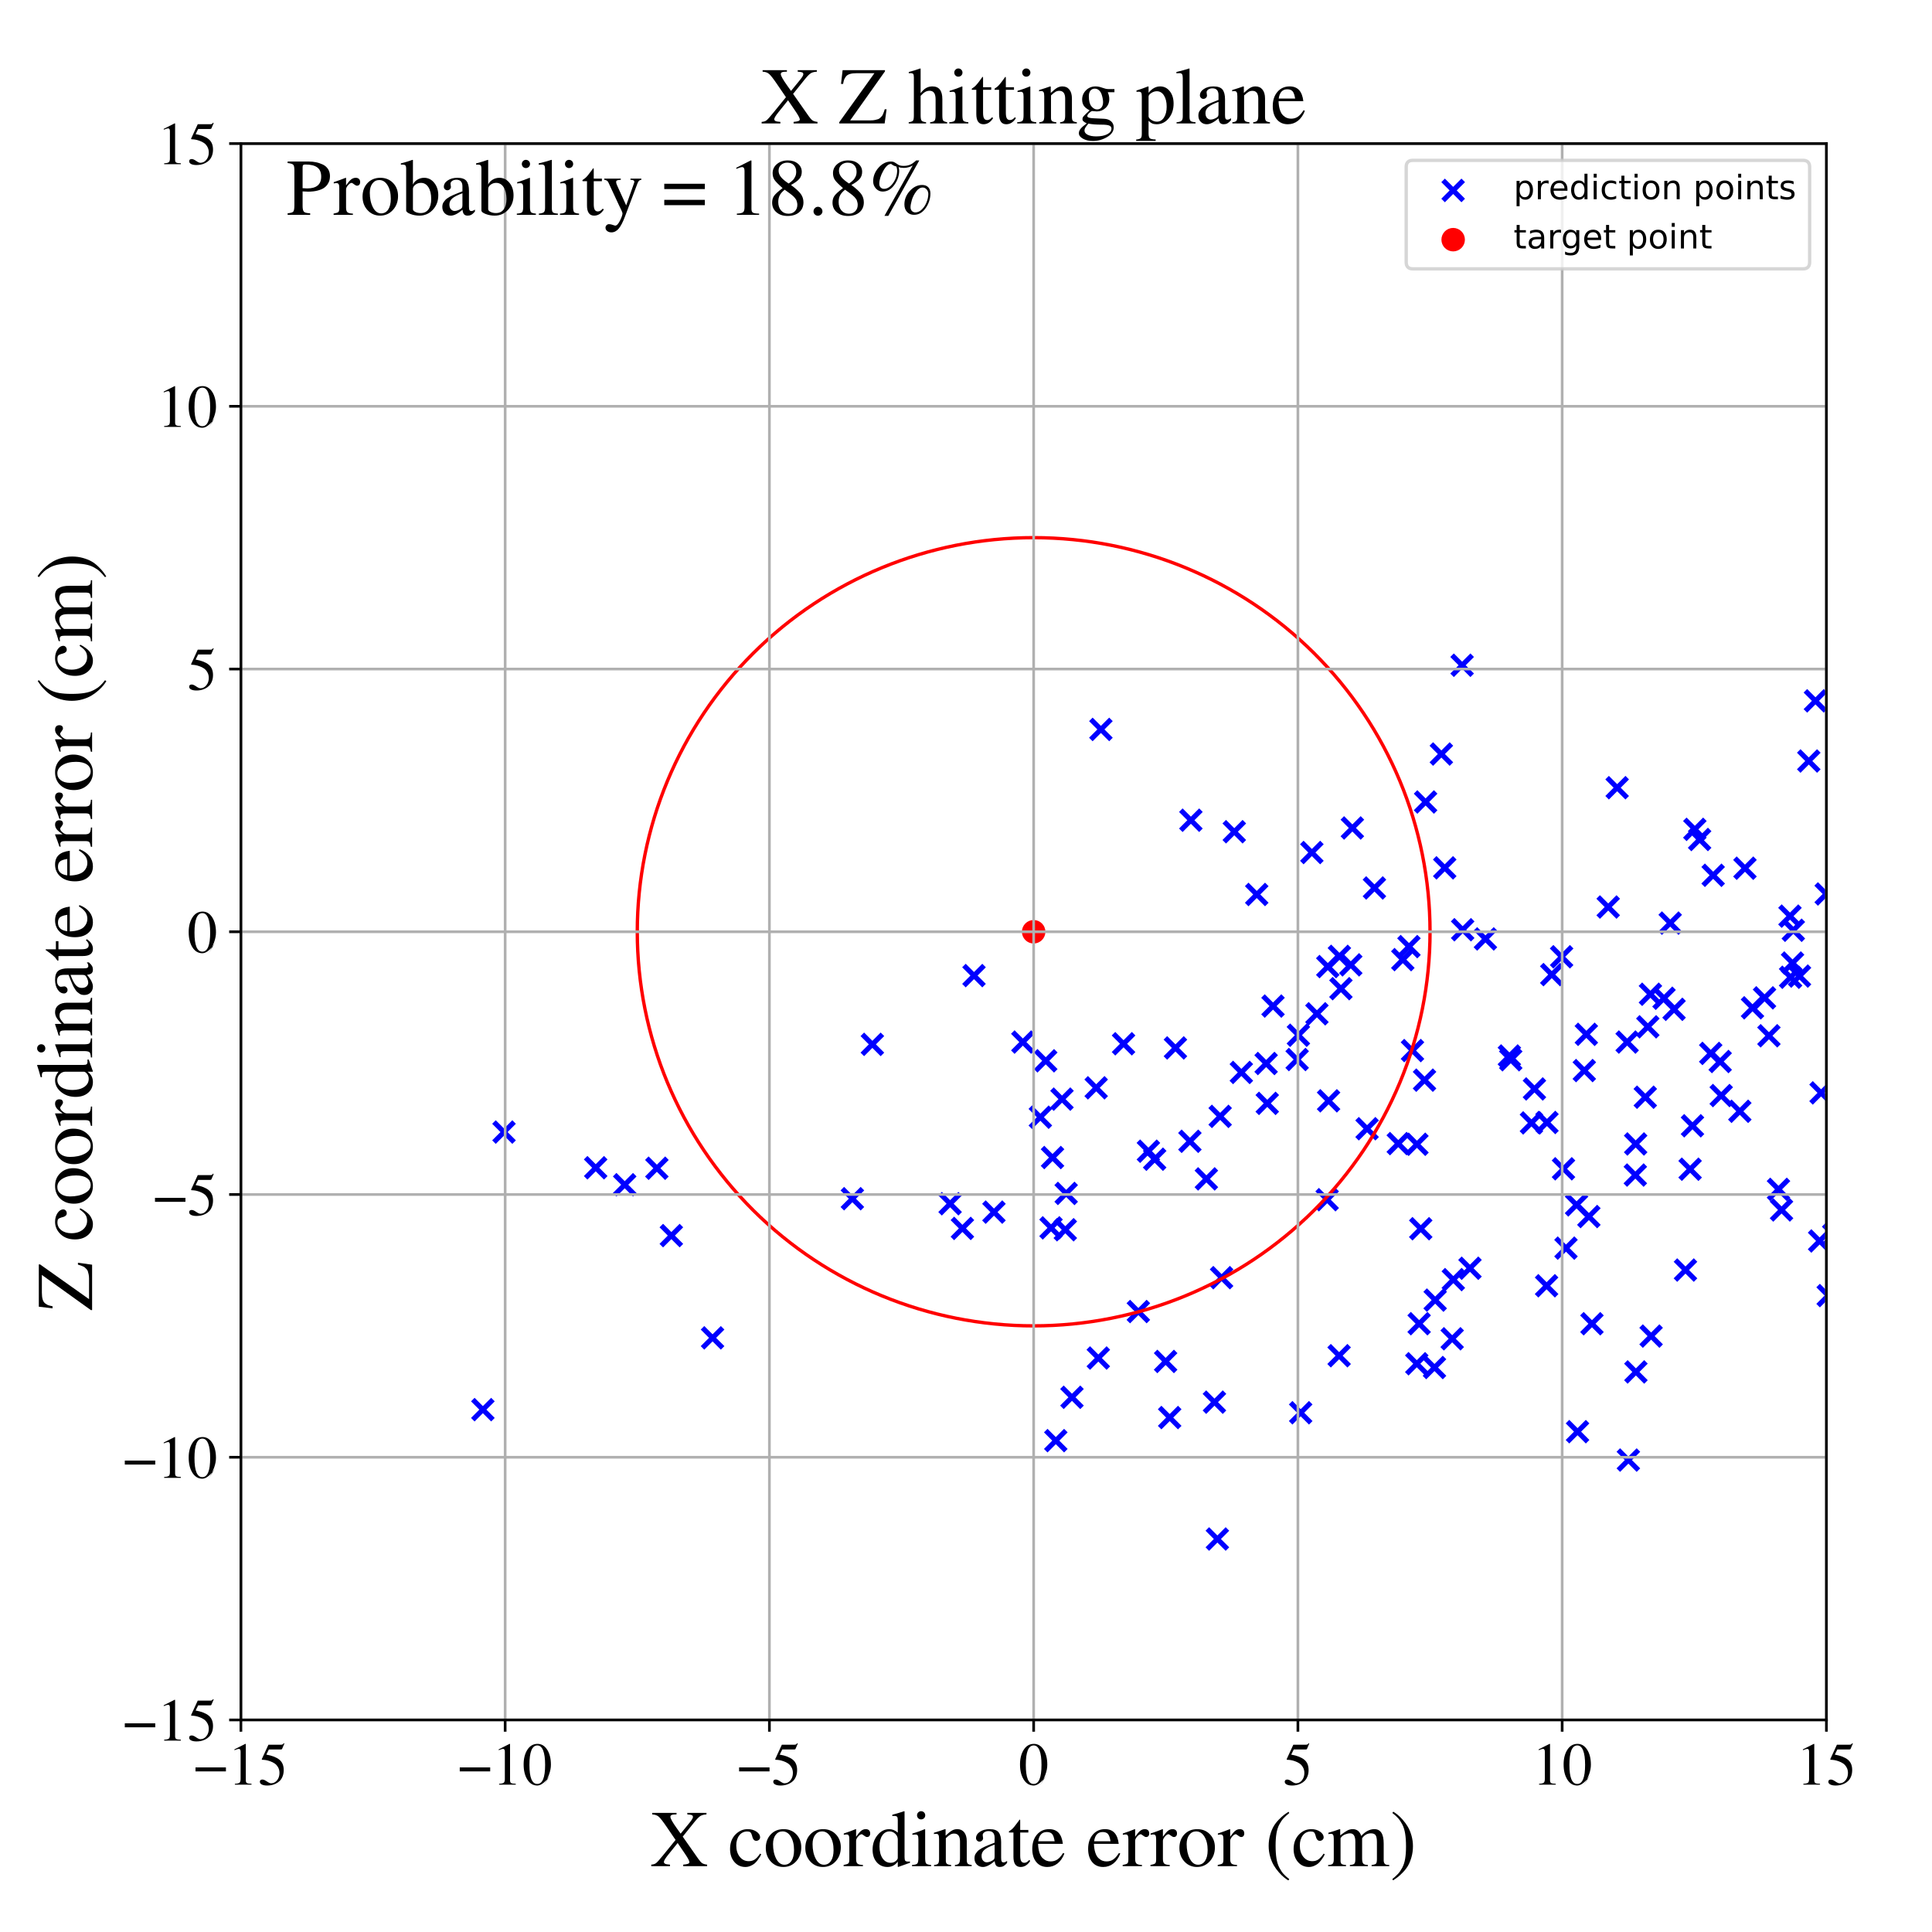 <?xml version="1.0" encoding="utf-8" standalone="no"?>
<!DOCTYPE svg PUBLIC "-//W3C//DTD SVG 1.1//EN"
  "http://www.w3.org/Graphics/SVG/1.1/DTD/svg11.dtd">
<!-- Created with matplotlib (https://matplotlib.org/) -->
<svg height="576pt" version="1.1" viewBox="0 0 576 576" width="576pt" xmlns="http://www.w3.org/2000/svg" xmlns:xlink="http://www.w3.org/1999/xlink">
 <defs>
  <style type="text/css">
*{stroke-linecap:butt;stroke-linejoin:round;}
  </style>
 </defs>
 <g id="figure_1">
  <g id="patch_1">
   <path d="M 0 576 
L 576 576 
L 576 0 
L 0 0 
z
" style="fill:#ffffff;"/>
  </g>
  <g id="axes_1">
   <g id="patch_2">
    <path d="M 71.822 512.784 
L 544.52 512.784 
L 544.52 42.802 
L 71.822 42.802 
z
" style="fill:#ffffff;"/>
   </g>
   <g id="PathCollection_1">
    <defs>
     <path d="M -3 3 
L 3 -3 
M -3 -3 
L 3 3 
" id="m76e928d55b" style="stroke:#0000ff;stroke-width:1.5;"/>
    </defs>
    <g clip-path="url(#p0035a3523a)">
     <use style="fill:#0000ff;stroke:#0000ff;stroke-width:1.5;" x="510.761" xlink:href="#m76e928d55b" y="260.955"/>
     <use style="fill:#0000ff;stroke:#0000ff;stroke-width:1.5;" x="512.847" xlink:href="#m76e928d55b" y="316.473"/>
     <use style="fill:#0000ff;stroke:#0000ff;stroke-width:1.5;" x="533.656" xlink:href="#m76e928d55b" y="273.129"/>
     <use style="fill:#0000ff;stroke:#0000ff;stroke-width:1.5;" x="792.73" xlink:href="#m76e928d55b" y="289.076"/>
     <use style="fill:#0000ff;stroke:#0000ff;stroke-width:1.5;" x="359.664" xlink:href="#m76e928d55b" y="351.47"/>
     <use style="fill:#0000ff;stroke:#0000ff;stroke-width:1.5;" x="377.819" xlink:href="#m76e928d55b" y="328.955"/>
     <use style="fill:#0000ff;stroke:#0000ff;stroke-width:1.5;" x="534.421" xlink:href="#m76e928d55b" y="287.115"/>
     <use style="fill:#0000ff;stroke:#0000ff;stroke-width:1.5;" x="626.428" xlink:href="#m76e928d55b" y="320.405"/>
     <use style="fill:#0000ff;stroke:#0000ff;stroke-width:1.5;" x="589.485" xlink:href="#m76e928d55b" y="241.074"/>
     <use style="fill:#0000ff;stroke:#0000ff;stroke-width:1.5;" x="485.109" xlink:href="#m76e928d55b" y="310.675"/>
     <use style="fill:#0000ff;stroke:#0000ff;stroke-width:1.5;" x="328.22" xlink:href="#m76e928d55b" y="217.47"/>
     <use style="fill:#0000ff;stroke:#0000ff;stroke-width:1.5;" x="339.383" xlink:href="#m76e928d55b" y="391.021"/>
     <use style="fill:#0000ff;stroke:#0000ff;stroke-width:1.5;" x="707.227" xlink:href="#m76e928d55b" y="301.903"/>
     <use style="fill:#0000ff;stroke:#0000ff;stroke-width:1.5;" x="608.859" xlink:href="#m76e928d55b" y="314.35"/>
     <use style="fill:#0000ff;stroke:#0000ff;stroke-width:1.5;" x="901.925" xlink:href="#m76e928d55b" y="392.409"/>
     <use style="fill:#0000ff;stroke:#0000ff;stroke-width:1.5;" x="633.23" xlink:href="#m76e928d55b" y="311.685"/>
     <use style="fill:#0000ff;stroke:#0000ff;stroke-width:1.5;" x="530.234" xlink:href="#m76e928d55b" y="354.591"/>
     <use style="fill:#0000ff;stroke:#0000ff;stroke-width:1.5;" x="610.102" xlink:href="#m76e928d55b" y="308.245"/>
     <use style="fill:#0000ff;stroke:#0000ff;stroke-width:1.5;" x="450.41" xlink:href="#m76e928d55b" y="315.948"/>
     <use style="fill:#0000ff;stroke:#0000ff;stroke-width:1.5;" x="566.008" xlink:href="#m76e928d55b" y="334.356"/>
     <use style="fill:#0000ff;stroke:#0000ff;stroke-width:1.5;" x="399.778" xlink:href="#m76e928d55b" y="294.758"/>
     <use style="fill:#0000ff;stroke:#0000ff;stroke-width:1.5;" x="810.634" xlink:href="#m76e928d55b" y="366.008"/>
     <use style="fill:#0000ff;stroke:#0000ff;stroke-width:1.5;" x="387.783" xlink:href="#m76e928d55b" y="421.194"/>
     <use style="fill:#0000ff;stroke:#0000ff;stroke-width:1.5;" x="559.624" xlink:href="#m76e928d55b" y="273.038"/>
     <use style="fill:#0000ff;stroke:#0000ff;stroke-width:1.5;" x="395.859" xlink:href="#m76e928d55b" y="288.172"/>
     <use style="fill:#0000ff;stroke:#0000ff;stroke-width:1.5;" x="613.228" xlink:href="#m76e928d55b" y="193.957"/>
     <use style="fill:#0000ff;stroke:#0000ff;stroke-width:1.5;" x="296.333" xlink:href="#m76e928d55b" y="361.375"/>
     <use style="fill:#0000ff;stroke:#0000ff;stroke-width:1.5;" x="470.324" xlink:href="#m76e928d55b" y="426.838"/>
     <use style="fill:#0000ff;stroke:#0000ff;stroke-width:1.5;" x="638.412" xlink:href="#m76e928d55b" y="393.568"/>
     <use style="fill:#0000ff;stroke:#0000ff;stroke-width:1.5;" x="682.987" xlink:href="#m76e928d55b" y="393.23"/>
     <use style="fill:#0000ff;stroke:#0000ff;stroke-width:1.5;" x="607.81" xlink:href="#m76e928d55b" y="376.036"/>
     <use style="fill:#0000ff;stroke:#0000ff;stroke-width:1.5;" x="466.136" xlink:href="#m76e928d55b" y="348.463"/>
     <use style="fill:#0000ff;stroke:#0000ff;stroke-width:1.5;" x="342.38" xlink:href="#m76e928d55b" y="343.217"/>
     <use style="fill:#0000ff;stroke:#0000ff;stroke-width:1.5;" x="750.867" xlink:href="#m76e928d55b" y="464.775"/>
     <use style="fill:#0000ff;stroke:#0000ff;stroke-width:1.5;" x="422.398" xlink:href="#m76e928d55b" y="406.582"/>
     <use style="fill:#0000ff;stroke:#0000ff;stroke-width:1.5;" x="392.624" xlink:href="#m76e928d55b" y="302.247"/>
     <use style="fill:#0000ff;stroke:#0000ff;stroke-width:1.5;" x="396.099" xlink:href="#m76e928d55b" y="328.193"/>
     <use style="fill:#0000ff;stroke:#0000ff;stroke-width:1.5;" x="350.443" xlink:href="#m76e928d55b" y="312.426"/>
     <use style="fill:#0000ff;stroke:#0000ff;stroke-width:1.5;" x="432.951" xlink:href="#m76e928d55b" y="399.139"/>
     <use style="fill:#0000ff;stroke:#0000ff;stroke-width:1.5;" x="421.115" xlink:href="#m76e928d55b" y="313.213"/>
     <use style="fill:#0000ff;stroke:#0000ff;stroke-width:1.5;" x="665.968" xlink:href="#m76e928d55b" y="433.493"/>
     <use style="fill:#0000ff;stroke:#0000ff;stroke-width:1.5;" x="286.932" xlink:href="#m76e928d55b" y="366.234"/>
     <use style="fill:#0000ff;stroke:#0000ff;stroke-width:1.5;" x="601.453" xlink:href="#m76e928d55b" y="265.371"/>
     <use style="fill:#0000ff;stroke:#0000ff;stroke-width:1.5;" x="496.103" xlink:href="#m76e928d55b" y="297.613"/>
     <use style="fill:#0000ff;stroke:#0000ff;stroke-width:1.5;" x="423.099" xlink:href="#m76e928d55b" y="394.639"/>
     <use style="fill:#0000ff;stroke:#0000ff;stroke-width:1.5;" x="652.058" xlink:href="#m76e928d55b" y="385.109"/>
     <use style="fill:#0000ff;stroke:#0000ff;stroke-width:1.5;" x="815.592" xlink:href="#m76e928d55b" y="395.571"/>
     <use style="fill:#0000ff;stroke:#0000ff;stroke-width:1.5;" x="542.495" xlink:href="#m76e928d55b" y="369.978"/>
     <use style="fill:#0000ff;stroke:#0000ff;stroke-width:1.5;" x="364.201" xlink:href="#m76e928d55b" y="380.92"/>
     <use style="fill:#0000ff;stroke:#0000ff;stroke-width:1.5;" x="539.261" xlink:href="#m76e928d55b" y="226.884"/>
     <use style="fill:#0000ff;stroke:#0000ff;stroke-width:1.5;" x="527.381" xlink:href="#m76e928d55b" y="308.8"/>
     <use style="fill:#0000ff;stroke:#0000ff;stroke-width:1.5;" x="618.82" xlink:href="#m76e928d55b" y="307.715"/>
     <use style="fill:#0000ff;stroke:#0000ff;stroke-width:1.5;" x="433.289" xlink:href="#m76e928d55b" y="381.5"/>
     <use style="fill:#0000ff;stroke:#0000ff;stroke-width:1.5;" x="363.78" xlink:href="#m76e928d55b" y="332.831"/>
     <use style="fill:#0000ff;stroke:#0000ff;stroke-width:1.5;" x="618.167" xlink:href="#m76e928d55b" y="327.842"/>
     <use style="fill:#0000ff;stroke:#0000ff;stroke-width:1.5;" x="347.514" xlink:href="#m76e928d55b" y="405.895"/>
     <use style="fill:#0000ff;stroke:#0000ff;stroke-width:1.5;" x="614.607" xlink:href="#m76e928d55b" y="275.564"/>
     <use style="fill:#0000ff;stroke:#0000ff;stroke-width:1.5;" x="618.791" xlink:href="#m76e928d55b" y="428.976"/>
     <use style="fill:#0000ff;stroke:#0000ff;stroke-width:1.5;" x="686.359" xlink:href="#m76e928d55b" y="418.742"/>
     <use style="fill:#0000ff;stroke:#0000ff;stroke-width:1.5;" x="518.706" xlink:href="#m76e928d55b" y="331.315"/>
     <use style="fill:#0000ff;stroke:#0000ff;stroke-width:1.5;" x="720.034" xlink:href="#m76e928d55b" y="414.607"/>
     <use style="fill:#0000ff;stroke:#0000ff;stroke-width:1.5;" x="675.988" xlink:href="#m76e928d55b" y="409.332"/>
     <use style="fill:#0000ff;stroke:#0000ff;stroke-width:1.5;" x="551.486" xlink:href="#m76e928d55b" y="218.772"/>
     <use style="fill:#0000ff;stroke:#0000ff;stroke-width:1.5;" x="497.951" xlink:href="#m76e928d55b" y="275.208"/>
     <use style="fill:#0000ff;stroke:#0000ff;stroke-width:1.5;" x="614.244" xlink:href="#m76e928d55b" y="269.937"/>
     <use style="fill:#0000ff;stroke:#0000ff;stroke-width:1.5;" x="436.074" xlink:href="#m76e928d55b" y="277.187"/>
     <use style="fill:#0000ff;stroke:#0000ff;stroke-width:1.5;" x="-1" xlink:href="#m76e928d55b" y="300.316"/>
     <use style="fill:#0000ff;stroke:#0000ff;stroke-width:1.5;" x="-1" xlink:href="#m76e928d55b" y="301.598"/>
     <use style="fill:#0000ff;stroke:#0000ff;stroke-width:1.5;" x="313.352" xlink:href="#m76e928d55b" y="366.07"/>
     <use style="fill:#0000ff;stroke:#0000ff;stroke-width:1.5;" x="479.466" xlink:href="#m76e928d55b" y="270.414"/>
     <use style="fill:#0000ff;stroke:#0000ff;stroke-width:1.5;" x="427.878" xlink:href="#m76e928d55b" y="387.61"/>
     <use style="fill:#0000ff;stroke:#0000ff;stroke-width:1.5;" x="403.192" xlink:href="#m76e928d55b" y="246.847"/>
     <use style="fill:#0000ff;stroke:#0000ff;stroke-width:1.5;" x="290.384" xlink:href="#m76e928d55b" y="290.858"/>
     <use style="fill:#0000ff;stroke:#0000ff;stroke-width:1.5;" x="442.864" xlink:href="#m76e928d55b" y="279.932"/>
     <use style="fill:#0000ff;stroke:#0000ff;stroke-width:1.5;" x="503.887" xlink:href="#m76e928d55b" y="348.585"/>
     <use style="fill:#0000ff;stroke:#0000ff;stroke-width:1.5;" x="577.36" xlink:href="#m76e928d55b" y="376.488"/>
     <use style="fill:#0000ff;stroke:#0000ff;stroke-width:1.5;" x="668.051" xlink:href="#m76e928d55b" y="304.807"/>
     <use style="fill:#0000ff;stroke:#0000ff;stroke-width:1.5;" x="143.962" xlink:href="#m76e928d55b" y="420.266"/>
     <use style="fill:#0000ff;stroke:#0000ff;stroke-width:1.5;" x="653.58" xlink:href="#m76e928d55b" y="328.487"/>
     <use style="fill:#0000ff;stroke:#0000ff;stroke-width:1.5;" x="430.729" xlink:href="#m76e928d55b" y="258.739"/>
     <use style="fill:#0000ff;stroke:#0000ff;stroke-width:1.5;" x="313.799" xlink:href="#m76e928d55b" y="345.104"/>
     <use style="fill:#0000ff;stroke:#0000ff;stroke-width:1.5;" x="492.256" xlink:href="#m76e928d55b" y="398.334"/>
     <use style="fill:#0000ff;stroke:#0000ff;stroke-width:1.5;" x="526.078" xlink:href="#m76e928d55b" y="297.497"/>
     <use style="fill:#0000ff;stroke:#0000ff;stroke-width:1.5;" x="470.031" xlink:href="#m76e928d55b" y="359.221"/>
     <use style="fill:#0000ff;stroke:#0000ff;stroke-width:1.5;" x="764.666" xlink:href="#m76e928d55b" y="370.069"/>
     <use style="fill:#0000ff;stroke:#0000ff;stroke-width:1.5;" x="304.95" xlink:href="#m76e928d55b" y="310.68"/>
     <use style="fill:#0000ff;stroke:#0000ff;stroke-width:1.5;" x="429.724" xlink:href="#m76e928d55b" y="224.802"/>
     <use style="fill:#0000ff;stroke:#0000ff;stroke-width:1.5;" x="348.725" xlink:href="#m76e928d55b" y="422.628"/>
     <use style="fill:#0000ff;stroke:#0000ff;stroke-width:1.5;" x="391.117" xlink:href="#m76e928d55b" y="254.168"/>
     <use style="fill:#0000ff;stroke:#0000ff;stroke-width:1.5;" x="420.06" xlink:href="#m76e928d55b" y="282.216"/>
     <use style="fill:#0000ff;stroke:#0000ff;stroke-width:1.5;" x="474.622" xlink:href="#m76e928d55b" y="394.655"/>
     <use style="fill:#0000ff;stroke:#0000ff;stroke-width:1.5;" x="583.922" xlink:href="#m76e928d55b" y="380.79"/>
     <use style="fill:#0000ff;stroke:#0000ff;stroke-width:1.5;" x="427.674" xlink:href="#m76e928d55b" y="407.709"/>
     <use style="fill:#0000ff;stroke:#0000ff;stroke-width:1.5;" x="594.454" xlink:href="#m76e928d55b" y="195.851"/>
     <use style="fill:#0000ff;stroke:#0000ff;stroke-width:1.5;" x="367.988" xlink:href="#m76e928d55b" y="247.968"/>
     <use style="fill:#0000ff;stroke:#0000ff;stroke-width:1.5;" x="387.101" xlink:href="#m76e928d55b" y="308.642"/>
     <use style="fill:#0000ff;stroke:#0000ff;stroke-width:1.5;" x="457.475" xlink:href="#m76e928d55b" y="324.656"/>
     <use style="fill:#0000ff;stroke:#0000ff;stroke-width:1.5;" x="395.679" xlink:href="#m76e928d55b" y="357.674"/>
     <use style="fill:#0000ff;stroke:#0000ff;stroke-width:1.5;" x="506.718" xlink:href="#m76e928d55b" y="250.285"/>
     <use style="fill:#0000ff;stroke:#0000ff;stroke-width:1.5;" x="572.788" xlink:href="#m76e928d55b" y="305.194"/>
     <use style="fill:#0000ff;stroke:#0000ff;stroke-width:1.5;" x="473.698" xlink:href="#m76e928d55b" y="362.696"/>
     <use style="fill:#0000ff;stroke:#0000ff;stroke-width:1.5;" x="546.696" xlink:href="#m76e928d55b" y="368.188"/>
     <use style="fill:#0000ff;stroke:#0000ff;stroke-width:1.5;" x="402.717" xlink:href="#m76e928d55b" y="287.655"/>
     <use style="fill:#0000ff;stroke:#0000ff;stroke-width:1.5;" x="570.161" xlink:href="#m76e928d55b" y="337.116"/>
     <use style="fill:#0000ff;stroke:#0000ff;stroke-width:1.5;" x="748.414" xlink:href="#m76e928d55b" y="285.359"/>
     <use style="fill:#0000ff;stroke:#0000ff;stroke-width:1.5;" x="701.722" xlink:href="#m76e928d55b" y="313.449"/>
     <use style="fill:#0000ff;stroke:#0000ff;stroke-width:1.5;" x="260.089" xlink:href="#m76e928d55b" y="311.362"/>
     <use style="fill:#0000ff;stroke:#0000ff;stroke-width:1.5;" x="625.429" xlink:href="#m76e928d55b" y="331.291"/>
     <use style="fill:#0000ff;stroke:#0000ff;stroke-width:1.5;" x="377.485" xlink:href="#m76e928d55b" y="317.069"/>
     <use style="fill:#0000ff;stroke:#0000ff;stroke-width:1.5;" x="326.816" xlink:href="#m76e928d55b" y="324.315"/>
     <use style="fill:#0000ff;stroke:#0000ff;stroke-width:1.5;" x="542.924" xlink:href="#m76e928d55b" y="325.827"/>
     <use style="fill:#0000ff;stroke:#0000ff;stroke-width:1.5;" x="632.066" xlink:href="#m76e928d55b" y="296.088"/>
     <use style="fill:#0000ff;stroke:#0000ff;stroke-width:1.5;" x="492.055" xlink:href="#m76e928d55b" y="296.421"/>
     <use style="fill:#0000ff;stroke:#0000ff;stroke-width:1.5;" x="317.869" xlink:href="#m76e928d55b" y="355.804"/>
     <use style="fill:#0000ff;stroke:#0000ff;stroke-width:1.5;" x="317.607" xlink:href="#m76e928d55b" y="366.633"/>
     <use style="fill:#0000ff;stroke:#0000ff;stroke-width:1.5;" x="541.252" xlink:href="#m76e928d55b" y="208.951"/>
     <use style="fill:#0000ff;stroke:#0000ff;stroke-width:1.5;" x="676.735" xlink:href="#m76e928d55b" y="262.087"/>
     <use style="fill:#0000ff;stroke:#0000ff;stroke-width:1.5;" x="545.044" xlink:href="#m76e928d55b" y="386.26"/>
     <use style="fill:#0000ff;stroke:#0000ff;stroke-width:1.5;" x="630.052" xlink:href="#m76e928d55b" y="196.157"/>
     <use style="fill:#0000ff;stroke:#0000ff;stroke-width:1.5;" x="825.292" xlink:href="#m76e928d55b" y="291.975"/>
     <use style="fill:#0000ff;stroke:#0000ff;stroke-width:1.5;" x="487.651" xlink:href="#m76e928d55b" y="341.053"/>
     <use style="fill:#0000ff;stroke:#0000ff;stroke-width:1.5;" x="531.145" xlink:href="#m76e928d55b" y="360.728"/>
     <use style="fill:#0000ff;stroke:#0000ff;stroke-width:1.5;" x="575.865" xlink:href="#m76e928d55b" y="321.355"/>
     <use style="fill:#0000ff;stroke:#0000ff;stroke-width:1.5;" x="607.384" xlink:href="#m76e928d55b" y="343.223"/>
     <use style="fill:#0000ff;stroke:#0000ff;stroke-width:1.5;" x="505.297" xlink:href="#m76e928d55b" y="247.259"/>
     <use style="fill:#0000ff;stroke:#0000ff;stroke-width:1.5;" x="487.55" xlink:href="#m76e928d55b" y="350.326"/>
     <use style="fill:#0000ff;stroke:#0000ff;stroke-width:1.5;" x="425.028" xlink:href="#m76e928d55b" y="239.099"/>
     <use style="fill:#0000ff;stroke:#0000ff;stroke-width:1.5;" x="763.536" xlink:href="#m76e928d55b" y="275.588"/>
     <use style="fill:#0000ff;stroke:#0000ff;stroke-width:1.5;" x="177.601" xlink:href="#m76e928d55b" y="348.151"/>
     <use style="fill:#0000ff;stroke:#0000ff;stroke-width:1.5;" x="588.514" xlink:href="#m76e928d55b" y="436.115"/>
     <use style="fill:#0000ff;stroke:#0000ff;stroke-width:1.5;" x="566.934" xlink:href="#m76e928d55b" y="361.824"/>
     <use style="fill:#0000ff;stroke:#0000ff;stroke-width:1.5;" x="812.062" xlink:href="#m76e928d55b" y="344.749"/>
     <use style="fill:#0000ff;stroke:#0000ff;stroke-width:1.5;" x="581.311" xlink:href="#m76e928d55b" y="155.963"/>
     <use style="fill:#0000ff;stroke:#0000ff;stroke-width:1.5;" x="416.877" xlink:href="#m76e928d55b" y="340.947"/>
     <use style="fill:#0000ff;stroke:#0000ff;stroke-width:1.5;" x="409.775" xlink:href="#m76e928d55b" y="264.735"/>
     <use style="fill:#0000ff;stroke:#0000ff;stroke-width:1.5;" x="646.752" xlink:href="#m76e928d55b" y="350.262"/>
     <use style="fill:#0000ff;stroke:#0000ff;stroke-width:1.5;" x="581.999" xlink:href="#m76e928d55b" y="336.681"/>
     <use style="fill:#0000ff;stroke:#0000ff;stroke-width:1.5;" x="456.581" xlink:href="#m76e928d55b" y="334.778"/>
     <use style="fill:#0000ff;stroke:#0000ff;stroke-width:1.5;" x="316.622" xlink:href="#m76e928d55b" y="327.691"/>
     <use style="fill:#0000ff;stroke:#0000ff;stroke-width:1.5;" x="592.567" xlink:href="#m76e928d55b" y="367.349"/>
     <use style="fill:#0000ff;stroke:#0000ff;stroke-width:1.5;" x="623.048" xlink:href="#m76e928d55b" y="291.807"/>
     <use style="fill:#0000ff;stroke:#0000ff;stroke-width:1.5;" x="714.683" xlink:href="#m76e928d55b" y="386.314"/>
     <use style="fill:#0000ff;stroke:#0000ff;stroke-width:1.5;" x="490.523" xlink:href="#m76e928d55b" y="327.12"/>
     <use style="fill:#0000ff;stroke:#0000ff;stroke-width:1.5;" x="499.099" xlink:href="#m76e928d55b" y="300.918"/>
     <use style="fill:#0000ff;stroke:#0000ff;stroke-width:1.5;" x="461.097" xlink:href="#m76e928d55b" y="383.333"/>
     <use style="fill:#0000ff;stroke:#0000ff;stroke-width:1.5;" x="334.971" xlink:href="#m76e928d55b" y="311.183"/>
     <use style="fill:#0000ff;stroke:#0000ff;stroke-width:1.5;" x="150.268" xlink:href="#m76e928d55b" y="337.509"/>
     <use style="fill:#0000ff;stroke:#0000ff;stroke-width:1.5;" x="311.773" xlink:href="#m76e928d55b" y="316.262"/>
     <use style="fill:#0000ff;stroke:#0000ff;stroke-width:1.5;" x="658.44" xlink:href="#m76e928d55b" y="472.934"/>
     <use style="fill:#0000ff;stroke:#0000ff;stroke-width:1.5;" x="520.239" xlink:href="#m76e928d55b" y="258.844"/>
     <use style="fill:#0000ff;stroke:#0000ff;stroke-width:1.5;" x="551.076" xlink:href="#m76e928d55b" y="360.973"/>
     <use style="fill:#0000ff;stroke:#0000ff;stroke-width:1.5;" x="466.882" xlink:href="#m76e928d55b" y="372.112"/>
     <use style="fill:#0000ff;stroke:#0000ff;stroke-width:1.5;" x="608.481" xlink:href="#m76e928d55b" y="401.273"/>
     <use style="fill:#0000ff;stroke:#0000ff;stroke-width:1.5;" x="536.499" xlink:href="#m76e928d55b" y="291.005"/>
     <use style="fill:#0000ff;stroke:#0000ff;stroke-width:1.5;" x="677.027" xlink:href="#m76e928d55b" y="383.454"/>
     <use style="fill:#0000ff;stroke:#0000ff;stroke-width:1.5;" x="638.319" xlink:href="#m76e928d55b" y="310.649"/>
     <use style="fill:#0000ff;stroke:#0000ff;stroke-width:1.5;" x="310.168" xlink:href="#m76e928d55b" y="333.081"/>
     <use style="fill:#0000ff;stroke:#0000ff;stroke-width:1.5;" x="407.579" xlink:href="#m76e928d55b" y="336.515"/>
     <use style="fill:#0000ff;stroke:#0000ff;stroke-width:1.5;" x="689.74" xlink:href="#m76e928d55b" y="307.462"/>
     <use style="fill:#0000ff;stroke:#0000ff;stroke-width:1.5;" x="462.634" xlink:href="#m76e928d55b" y="290.569"/>
     <use style="fill:#0000ff;stroke:#0000ff;stroke-width:1.5;" x="370.092" xlink:href="#m76e928d55b" y="319.732"/>
     <use style="fill:#0000ff;stroke:#0000ff;stroke-width:1.5;" x="692.251" xlink:href="#m76e928d55b" y="256.211"/>
     <use style="fill:#0000ff;stroke:#0000ff;stroke-width:1.5;" x="513.158" xlink:href="#m76e928d55b" y="326.624"/>
     <use style="fill:#0000ff;stroke:#0000ff;stroke-width:1.5;" x="742.311" xlink:href="#m76e928d55b" y="248.243"/>
     <use style="fill:#0000ff;stroke:#0000ff;stroke-width:1.5;" x="327.447" xlink:href="#m76e928d55b" y="404.88"/>
     <use style="fill:#0000ff;stroke:#0000ff;stroke-width:1.5;" x="374.68" xlink:href="#m76e928d55b" y="266.676"/>
     <use style="fill:#0000ff;stroke:#0000ff;stroke-width:1.5;" x="777.557" xlink:href="#m76e928d55b" y="312.851"/>
     <use style="fill:#0000ff;stroke:#0000ff;stroke-width:1.5;" x="595.711" xlink:href="#m76e928d55b" y="304.825"/>
     <use style="fill:#0000ff;stroke:#0000ff;stroke-width:1.5;" x="195.836" xlink:href="#m76e928d55b" y="348.294"/>
     <use style="fill:#0000ff;stroke:#0000ff;stroke-width:1.5;" x="684.829" xlink:href="#m76e928d55b" y="306.817"/>
     <use style="fill:#0000ff;stroke:#0000ff;stroke-width:1.5;" x="548.785" xlink:href="#m76e928d55b" y="342.982"/>
     <use style="fill:#0000ff;stroke:#0000ff;stroke-width:1.5;" x="742.265" xlink:href="#m76e928d55b" y="296.887"/>
     <use style="fill:#0000ff;stroke:#0000ff;stroke-width:1.5;" x="645.937" xlink:href="#m76e928d55b" y="307.941"/>
     <use style="fill:#0000ff;stroke:#0000ff;stroke-width:1.5;" x="362.072" xlink:href="#m76e928d55b" y="418.034"/>
     <use style="fill:#0000ff;stroke:#0000ff;stroke-width:1.5;" x="487.725" xlink:href="#m76e928d55b" y="409.022"/>
     <use style="fill:#0000ff;stroke:#0000ff;stroke-width:1.5;" x="697.492" xlink:href="#m76e928d55b" y="273.345"/>
     <use style="fill:#0000ff;stroke:#0000ff;stroke-width:1.5;" x="423.578" xlink:href="#m76e928d55b" y="366.327"/>
     <use style="fill:#0000ff;stroke:#0000ff;stroke-width:1.5;" x="399.24" xlink:href="#m76e928d55b" y="404.189"/>
     <use style="fill:#0000ff;stroke:#0000ff;stroke-width:1.5;" x="707.336" xlink:href="#m76e928d55b" y="326.673"/>
     <use style="fill:#0000ff;stroke:#0000ff;stroke-width:1.5;" x="510.03" xlink:href="#m76e928d55b" y="314.059"/>
     <use style="fill:#0000ff;stroke:#0000ff;stroke-width:1.5;" x="567.885" xlink:href="#m76e928d55b" y="318.153"/>
     <use style="fill:#0000ff;stroke:#0000ff;stroke-width:1.5;" x="283.264" xlink:href="#m76e928d55b" y="358.877"/>
     <use style="fill:#0000ff;stroke:#0000ff;stroke-width:1.5;" x="533.842" xlink:href="#m76e928d55b" y="291.358"/>
     <use style="fill:#0000ff;stroke:#0000ff;stroke-width:1.5;" x="584.035" xlink:href="#m76e928d55b" y="321.073"/>
     <use style="fill:#0000ff;stroke:#0000ff;stroke-width:1.5;" x="482.135" xlink:href="#m76e928d55b" y="234.842"/>
     <use style="fill:#0000ff;stroke:#0000ff;stroke-width:1.5;" x="625.222" xlink:href="#m76e928d55b" y="338.891"/>
     <use style="fill:#0000ff;stroke:#0000ff;stroke-width:1.5;" x="561.023" xlink:href="#m76e928d55b" y="401.897"/>
     <use style="fill:#0000ff;stroke:#0000ff;stroke-width:1.5;" x="472.948" xlink:href="#m76e928d55b" y="308.371"/>
     <use style="fill:#0000ff;stroke:#0000ff;stroke-width:1.5;" x="319.595" xlink:href="#m76e928d55b" y="416.583"/>
     <use style="fill:#0000ff;stroke:#0000ff;stroke-width:1.5;" x="701.834" xlink:href="#m76e928d55b" y="314.839"/>
     <use style="fill:#0000ff;stroke:#0000ff;stroke-width:1.5;" x="362.946" xlink:href="#m76e928d55b" y="458.836"/>
     <use style="fill:#0000ff;stroke:#0000ff;stroke-width:1.5;" x="465.579" xlink:href="#m76e928d55b" y="285.251"/>
     <use style="fill:#0000ff;stroke:#0000ff;stroke-width:1.5;" x="627.631" xlink:href="#m76e928d55b" y="396.727"/>
     <use style="fill:#0000ff;stroke:#0000ff;stroke-width:1.5;" x="200.156" xlink:href="#m76e928d55b" y="368.377"/>
     <use style="fill:#0000ff;stroke:#0000ff;stroke-width:1.5;" x="635.81" xlink:href="#m76e928d55b" y="412.441"/>
     <use style="fill:#0000ff;stroke:#0000ff;stroke-width:1.5;" x="740.166" xlink:href="#m76e928d55b" y="427.94"/>
     <use style="fill:#0000ff;stroke:#0000ff;stroke-width:1.5;" x="449.999" xlink:href="#m76e928d55b" y="314.826"/>
     <use style="fill:#0000ff;stroke:#0000ff;stroke-width:1.5;" x="606.352" xlink:href="#m76e928d55b" y="406.134"/>
     <use style="fill:#0000ff;stroke:#0000ff;stroke-width:1.5;" x="750.499" xlink:href="#m76e928d55b" y="380.459"/>
     <use style="fill:#0000ff;stroke:#0000ff;stroke-width:1.5;" x="639.636" xlink:href="#m76e928d55b" y="370.527"/>
     <use style="fill:#0000ff;stroke:#0000ff;stroke-width:1.5;" x="550.124" xlink:href="#m76e928d55b" y="301.951"/>
     <use style="fill:#0000ff;stroke:#0000ff;stroke-width:1.5;" x="354.756" xlink:href="#m76e928d55b" y="340.259"/>
     <use style="fill:#0000ff;stroke:#0000ff;stroke-width:1.5;" x="582.696" xlink:href="#m76e928d55b" y="378.611"/>
     <use style="fill:#0000ff;stroke:#0000ff;stroke-width:1.5;" x="588.362" xlink:href="#m76e928d55b" y="277.418"/>
     <use style="fill:#0000ff;stroke:#0000ff;stroke-width:1.5;" x="676.665" xlink:href="#m76e928d55b" y="241.868"/>
     <use style="fill:#0000ff;stroke:#0000ff;stroke-width:1.5;" x="355.043" xlink:href="#m76e928d55b" y="244.537"/>
     <use style="fill:#0000ff;stroke:#0000ff;stroke-width:1.5;" x="522.485" xlink:href="#m76e928d55b" y="300.463"/>
     <use style="fill:#0000ff;stroke:#0000ff;stroke-width:1.5;" x="504.591" xlink:href="#m76e928d55b" y="335.635"/>
     <use style="fill:#0000ff;stroke:#0000ff;stroke-width:1.5;" x="641.353" xlink:href="#m76e928d55b" y="225.604"/>
     <use style="fill:#0000ff;stroke:#0000ff;stroke-width:1.5;" x="491.279" xlink:href="#m76e928d55b" y="306.134"/>
     <use style="fill:#0000ff;stroke:#0000ff;stroke-width:1.5;" x="399.326" xlink:href="#m76e928d55b" y="285.124"/>
     <use style="fill:#0000ff;stroke:#0000ff;stroke-width:1.5;" x="700.45" xlink:href="#m76e928d55b" y="325.001"/>
     <use style="fill:#0000ff;stroke:#0000ff;stroke-width:1.5;" x="757.116" xlink:href="#m76e928d55b" y="369.255"/>
     <use style="fill:#0000ff;stroke:#0000ff;stroke-width:1.5;" x="581.242" xlink:href="#m76e928d55b" y="368.478"/>
     <use style="fill:#0000ff;stroke:#0000ff;stroke-width:1.5;" x="344.248" xlink:href="#m76e928d55b" y="345.606"/>
     <use style="fill:#0000ff;stroke:#0000ff;stroke-width:1.5;" x="549.491" xlink:href="#m76e928d55b" y="452.618"/>
     <use style="fill:#0000ff;stroke:#0000ff;stroke-width:1.5;" x="422.442" xlink:href="#m76e928d55b" y="341.147"/>
     <use style="fill:#0000ff;stroke:#0000ff;stroke-width:1.5;" x="438.254" xlink:href="#m76e928d55b" y="378.111"/>
     <use style="fill:#0000ff;stroke:#0000ff;stroke-width:1.5;" x="641.601" xlink:href="#m76e928d55b" y="332.716"/>
     <use style="fill:#0000ff;stroke:#0000ff;stroke-width:1.5;" x="618.538" xlink:href="#m76e928d55b" y="415.905"/>
     <use style="fill:#0000ff;stroke:#0000ff;stroke-width:1.5;" x="212.439" xlink:href="#m76e928d55b" y="398.862"/>
     <use style="fill:#0000ff;stroke:#0000ff;stroke-width:1.5;" x="618.4" xlink:href="#m76e928d55b" y="300.7"/>
     <use style="fill:#0000ff;stroke:#0000ff;stroke-width:1.5;" x="386.731" xlink:href="#m76e928d55b" y="315.883"/>
     <use style="fill:#0000ff;stroke:#0000ff;stroke-width:1.5;" x="593.884" xlink:href="#m76e928d55b" y="405.558"/>
     <use style="fill:#0000ff;stroke:#0000ff;stroke-width:1.5;" x="435.913" xlink:href="#m76e928d55b" y="198.336"/>
     <use style="fill:#0000ff;stroke:#0000ff;stroke-width:1.5;" x="610.075" xlink:href="#m76e928d55b" y="268.899"/>
     <use style="fill:#0000ff;stroke:#0000ff;stroke-width:1.5;" x="314.772" xlink:href="#m76e928d55b" y="429.508"/>
     <use style="fill:#0000ff;stroke:#0000ff;stroke-width:1.5;" x="485.479" xlink:href="#m76e928d55b" y="435.299"/>
     <use style="fill:#0000ff;stroke:#0000ff;stroke-width:1.5;" x="570.905" xlink:href="#m76e928d55b" y="376.138"/>
     <use style="fill:#0000ff;stroke:#0000ff;stroke-width:1.5;" x="418.228" xlink:href="#m76e928d55b" y="286.1"/>
     <use style="fill:#0000ff;stroke:#0000ff;stroke-width:1.5;" x="502.504" xlink:href="#m76e928d55b" y="378.648"/>
     <use style="fill:#0000ff;stroke:#0000ff;stroke-width:1.5;" x="379.532" xlink:href="#m76e928d55b" y="299.943"/>
     <use style="fill:#0000ff;stroke:#0000ff;stroke-width:1.5;" x="186.25" xlink:href="#m76e928d55b" y="353.213"/>
     <use style="fill:#0000ff;stroke:#0000ff;stroke-width:1.5;" x="534.659" xlink:href="#m76e928d55b" y="277.347"/>
     <use style="fill:#0000ff;stroke:#0000ff;stroke-width:1.5;" x="472.341" xlink:href="#m76e928d55b" y="319.177"/>
     <use style="fill:#0000ff;stroke:#0000ff;stroke-width:1.5;" x="970.809" xlink:href="#m76e928d55b" y="289.454"/>
     <use style="fill:#0000ff;stroke:#0000ff;stroke-width:1.5;" x="254.125" xlink:href="#m76e928d55b" y="357.375"/>
     <use style="fill:#0000ff;stroke:#0000ff;stroke-width:1.5;" x="544.459" xlink:href="#m76e928d55b" y="266.525"/>
     <use style="fill:#0000ff;stroke:#0000ff;stroke-width:1.5;" x="732.935" xlink:href="#m76e928d55b" y="250.802"/>
     <use style="fill:#0000ff;stroke:#0000ff;stroke-width:1.5;" x="623.58" xlink:href="#m76e928d55b" y="289.707"/>
     <use style="fill:#0000ff;stroke:#0000ff;stroke-width:1.5;" x="461.213" xlink:href="#m76e928d55b" y="334.649"/>
     <use style="fill:#0000ff;stroke:#0000ff;stroke-width:1.5;" x="595.77" xlink:href="#m76e928d55b" y="301.603"/>
     <use style="fill:#0000ff;stroke:#0000ff;stroke-width:1.5;" x="592.105" xlink:href="#m76e928d55b" y="417.41"/>
     <use style="fill:#0000ff;stroke:#0000ff;stroke-width:1.5;" x="424.706" xlink:href="#m76e928d55b" y="322.032"/>
     <use style="fill:#0000ff;stroke:#0000ff;stroke-width:1.5;" x="562.677" xlink:href="#m76e928d55b" y="406.916"/>
     <use style="fill:#0000ff;stroke:#0000ff;stroke-width:1.5;" x="563.956" xlink:href="#m76e928d55b" y="351.482"/>
    </g>
   </g>
   <g id="PathCollection_2">
    <defs>
     <path d="M 0 3 
C 0.796 3 1.559 2.684 2.121 2.121 
C 2.684 1.559 3 0.796 3 0 
C 3 -0.796 2.684 -1.559 2.121 -2.121 
C 1.559 -2.684 0.796 -3 0 -3 
C -0.796 -3 -1.559 -2.684 -2.121 -2.121 
C -2.684 -1.559 -3 -0.796 -3 0 
C -3 0.796 -2.684 1.559 -2.121 2.121 
C -1.559 2.684 -0.796 3 0 3 
z
" id="mf74c24e920" style="stroke:#ff0000;"/>
    </defs>
    <g clip-path="url(#p0035a3523a)">
     <use style="fill:#ff0000;stroke:#ff0000;" x="308.171" xlink:href="#mf74c24e920" y="277.793"/>
    </g>
   </g>
   <g id="patch_3">
    <path clip-path="url(#p0035a3523a)" d="M 308.171 395.288 
C 339.511 395.288 369.572 382.908 391.733 360.875 
C 413.894 338.841 426.346 308.953 426.346 277.793 
C 426.346 246.633 413.894 216.745 391.733 194.711 
C 369.572 172.677 339.511 160.297 308.171 160.297 
C 276.831 160.297 246.77 172.677 224.609 194.711 
C 202.448 216.745 189.997 246.633 189.997 277.793 
C 189.997 308.953 202.448 338.841 224.609 360.875 
C 246.77 382.908 276.831 395.288 308.171 395.288 
z
" style="fill:none;stroke:#ff0000;stroke-linejoin:miter;"/>
   </g>
   <g id="matplotlib.axis_1">
    <g id="xtick_1">
     <g id="line2d_1">
      <path clip-path="url(#p0035a3523a)" d="M 71.822 512.784 
L 71.822 42.802 
" style="fill:none;stroke:#b0b0b0;stroke-linecap:square;stroke-width:0.8;"/>
     </g>
     <g id="line2d_2">
      <defs>
       <path d="M 0 0 
L 0 3.5 
" id="mec80abbbec" style="stroke:#000000;stroke-width:0.8;"/>
      </defs>
      <g>
       <use style="stroke:#000000;stroke-width:0.8;" x="71.822" xlink:href="#mec80abbbec" y="512.784"/>
      </g>
     </g>
     <g id="text_1">
      <!-- −15 -->
      <defs>
       <path d="M 3 22 
L 3 28.594 
L 53.406 28.594 
L 53.406 22 
z
" id="FreeSerif-8722"/>
       <path d="M 18.297 59.297 
Q 16.5 59.297 11.094 57.094 
L 11.094 58.5 
L 29.094 67.594 
L 29.906 67.406 
L 29.906 7.406 
Q 29.906 3.797 31.703 2.688 
Q 33.5 1.594 39.406 1.5 
L 39.406 0 
L 11.797 0 
L 11.797 1.5 
Q 17.406 1.703 19.344 3.141 
Q 21.297 4.594 21.297 9.297 
L 21.297 54.594 
Q 21.297 59.297 18.297 59.297 
z
" id="FreeSerif-49"/>
       <path d="M 35.703 19.406 
Q 35.703 24.703 33.344 28.797 
Q 31 32.906 27.641 35.156 
Q 24.297 37.406 20.141 38.844 
Q 16 40.297 12.953 40.75 
Q 9.906 41.203 7.594 41.203 
Q 6.406 41.203 6.406 42 
Q 6.406 42.297 6.5 42.5 
L 17.406 66.203 
L 38.297 66.203 
Q 39.906 66.203 40.844 66.703 
Q 41.797 67.203 42.906 68.797 
L 43.797 68.094 
L 40 59.203 
Q 39.594 58.297 37.703 58.297 
L 18.094 58.297 
L 13.906 49.797 
Q 28.5 47.203 35.594 41.344 
Q 42.703 35.5 42.703 24.203 
Q 42.703 18.297 40.844 13.688 
Q 39 9.094 36.141 6.297 
Q 33.297 3.5 29.547 1.703 
Q 25.797 -0.094 22.344 -0.75 
Q 18.906 -1.406 15.406 -1.406 
Q 9.797 -1.406 6.5 0.25 
Q 3.203 1.906 3.203 4.797 
Q 3.203 8.5 7.5 8.5 
Q 10.297 8.5 14.75 5.391 
Q 19.203 2.297 21.797 2.297 
Q 27.703 2.297 31.703 7.25 
Q 35.703 12.203 35.703 19.406 
z
" id="FreeSerif-53"/>
      </defs>
      <g transform="translate(57.746 532.077)scale(0.18 -0.18)">
       <use xlink:href="#FreeSerif-8722"/>
       <use x="56.4" xlink:href="#FreeSerif-49"/>
       <use x="106.4" xlink:href="#FreeSerif-53"/>
      </g>
     </g>
    </g>
    <g id="xtick_2">
     <g id="line2d_3">
      <path clip-path="url(#p0035a3523a)" d="M 150.605 512.784 
L 150.605 42.802 
" style="fill:none;stroke:#b0b0b0;stroke-linecap:square;stroke-width:0.8;"/>
     </g>
     <g id="line2d_4">
      <g>
       <use style="stroke:#000000;stroke-width:0.8;" x="150.605" xlink:href="#mec80abbbec" y="512.784"/>
      </g>
     </g>
     <g id="text_2">
      <!-- −10 -->
      <defs>
       <path d="M 47.594 17.797 
Q 35.203 -1.406 25 -1.406 
Q 14.797 -1.406 8.594 8.391 
Q 2.406 18.203 2.406 33.594 
Q 2.406 48.094 8.594 57.844 
Q 14.797 67.594 25.406 67.594 
Q 35.203 67.594 41.391 58 
Q 47.594 48.406 47.594 33 
Q 47.594 17.797 35.203 -1.406 
z
M 25.094 65 
Q 12 65 12 32.703 
Q 12 1.203 25 1.203 
Q 38 1.203 38 32.797 
Q 38 48.5 34.703 56.75 
Q 31.406 65 25.094 65 
z
" id="FreeSerif-48"/>
      </defs>
      <g transform="translate(136.529 532.077)scale(0.18 -0.18)">
       <use xlink:href="#FreeSerif-8722"/>
       <use x="56.4" xlink:href="#FreeSerif-49"/>
       <use x="106.4" xlink:href="#FreeSerif-48"/>
      </g>
     </g>
    </g>
    <g id="xtick_3">
     <g id="line2d_5">
      <path clip-path="url(#p0035a3523a)" d="M 229.388 512.784 
L 229.388 42.802 
" style="fill:none;stroke:#b0b0b0;stroke-linecap:square;stroke-width:0.8;"/>
     </g>
     <g id="line2d_6">
      <g>
       <use style="stroke:#000000;stroke-width:0.8;" x="229.388" xlink:href="#mec80abbbec" y="512.784"/>
      </g>
     </g>
     <g id="text_3">
      <!-- −5 -->
      <g transform="translate(219.812 532.077)scale(0.18 -0.18)">
       <use xlink:href="#FreeSerif-8722"/>
       <use x="56.4" xlink:href="#FreeSerif-53"/>
      </g>
     </g>
    </g>
    <g id="xtick_4">
     <g id="line2d_7">
      <path clip-path="url(#p0035a3523a)" d="M 308.171 512.784 
L 308.171 42.802 
" style="fill:none;stroke:#b0b0b0;stroke-linecap:square;stroke-width:0.8;"/>
     </g>
     <g id="line2d_8">
      <g>
       <use style="stroke:#000000;stroke-width:0.8;" x="308.171" xlink:href="#mec80abbbec" y="512.784"/>
      </g>
     </g>
     <g id="text_4">
      <!-- 0 -->
      <g transform="translate(303.671 532.077)scale(0.18 -0.18)">
       <use xlink:href="#FreeSerif-48"/>
      </g>
     </g>
    </g>
    <g id="xtick_5">
     <g id="line2d_9">
      <path clip-path="url(#p0035a3523a)" d="M 386.954 512.784 
L 386.954 42.802 
" style="fill:none;stroke:#b0b0b0;stroke-linecap:square;stroke-width:0.8;"/>
     </g>
     <g id="line2d_10">
      <g>
       <use style="stroke:#000000;stroke-width:0.8;" x="386.954" xlink:href="#mec80abbbec" y="512.784"/>
      </g>
     </g>
     <g id="text_5">
      <!-- 5 -->
      <g transform="translate(382.454 532.077)scale(0.18 -0.18)">
       <use xlink:href="#FreeSerif-53"/>
      </g>
     </g>
    </g>
    <g id="xtick_6">
     <g id="line2d_11">
      <path clip-path="url(#p0035a3523a)" d="M 465.737 512.784 
L 465.737 42.802 
" style="fill:none;stroke:#b0b0b0;stroke-linecap:square;stroke-width:0.8;"/>
     </g>
     <g id="line2d_12">
      <g>
       <use style="stroke:#000000;stroke-width:0.8;" x="465.737" xlink:href="#mec80abbbec" y="512.784"/>
      </g>
     </g>
     <g id="text_6">
      <!-- 10 -->
      <g transform="translate(456.737 532.077)scale(0.18 -0.18)">
       <use xlink:href="#FreeSerif-49"/>
       <use x="50" xlink:href="#FreeSerif-48"/>
      </g>
     </g>
    </g>
    <g id="xtick_7">
     <g id="line2d_13">
      <path clip-path="url(#p0035a3523a)" d="M 544.52 512.784 
L 544.52 42.802 
" style="fill:none;stroke:#b0b0b0;stroke-linecap:square;stroke-width:0.8;"/>
     </g>
     <g id="line2d_14">
      <g>
       <use style="stroke:#000000;stroke-width:0.8;" x="544.52" xlink:href="#mec80abbbec" y="512.784"/>
      </g>
     </g>
     <g id="text_7">
      <!-- 15 -->
      <g transform="translate(535.52 532.077)scale(0.18 -0.18)">
       <use xlink:href="#FreeSerif-49"/>
       <use x="50" xlink:href="#FreeSerif-53"/>
      </g>
     </g>
    </g>
    <g id="text_8">
     <!-- X coordinate error (cm) -->
     <defs>
      <path d="M 69.594 66.203 
L 69.594 64.297 
Q 64.703 64 62.047 62.344 
Q 59.406 60.703 54.703 54.906 
L 40.094 36.703 
L 59.297 9.297 
Q 62.297 5 64.297 3.703 
Q 66.297 2.406 70.406 1.906 
L 70.406 0 
L 40.703 0 
L 40.703 1.906 
Q 44.797 2.297 46.594 2.938 
Q 48.406 3.594 48.406 5 
Q 48.406 7.203 43.297 14.797 
L 33.797 28.797 
L 21.906 14 
Q 16.703 7.5 16.703 5.406 
Q 16.703 3.703 18.297 2.953 
Q 19.906 2.203 24.297 1.906 
L 24.297 0 
L 1 0 
L 1 1.906 
Q 4.906 2.203 7 3.797 
Q 9.094 5.406 15.5 13.297 
L 31.203 32.594 
L 20.297 48.594 
Q 13.297 58.906 10.25 61.5 
Q 7.203 64.094 2.203 64.297 
L 2.203 66.203 
L 32.406 66.203 
L 32.406 64.297 
L 29.594 64.203 
Q 24.797 64.094 24.797 61.297 
Q 24.797 58.094 33.297 46.297 
L 37.5 40.406 
L 48.797 54.203 
Q 52.797 59.203 52.797 61.094 
Q 52.797 62.797 51.344 63.438 
Q 49.906 64.094 45.797 64.297 
L 45.797 66.203 
z
" id="FreeSerif-88"/>
      <path id="FreeSerif-32"/>
      <path d="M 2.5 21.297 
Q 2.5 32.406 9.047 39.203 
Q 15.594 46 24.406 46 
Q 30.703 46 35.25 42.953 
Q 39.797 39.906 39.797 35.703 
Q 39.797 34 38.391 32.75 
Q 37 31.5 35 31.5 
Q 31.594 31.5 30.297 36.094 
L 29.703 38.297 
Q 28.906 41.094 27.703 42.094 
Q 26.5 43.094 23.797 43.094 
Q 17.703 43.094 13.953 38.25 
Q 10.203 33.406 10.203 25.703 
Q 10.203 17.094 14.547 11.641 
Q 18.906 6.203 25.703 6.203 
Q 30 6.203 33.094 8.25 
Q 36.203 10.297 39.797 15.594 
L 41.203 14.703 
Q 40.203 12.703 39.453 11.391 
Q 38.703 10.094 36.75 7.5 
Q 34.797 4.906 32.891 3.297 
Q 31 1.703 27.891 0.344 
Q 24.797 -1 21.5 -1 
Q 13.203 -1 7.844 5.25 
Q 2.5 11.5 2.5 21.297 
z
" id="FreeSerif-99"/>
      <path d="M 24.594 46 
Q 34.203 46 40.391 39.594 
Q 46.594 33.203 46.594 23.406 
Q 46.594 13 40.188 6 
Q 33.797 -1 24.391 -1 
Q 15 -1 8.75 5.75 
Q 2.5 12.5 2.5 22.594 
Q 2.5 32.906 8.641 39.453 
Q 14.797 46 24.594 46 
z
M 11.5 27.5 
Q 11.5 16.797 15.391 9.297 
Q 19.297 1.797 25.594 1.797 
Q 31.203 1.797 34.391 6.594 
Q 37.594 11.406 37.594 19.906 
Q 37.594 30.203 33.594 36.703 
Q 29.594 43.203 23.297 43.203 
Q 18 43.203 14.75 38.891 
Q 11.5 34.594 11.5 27.5 
z
" id="FreeSerif-111"/>
      <path d="M 30.094 36.203 
Q 28.594 36.203 26.391 37.953 
Q 24.203 39.703 23.5 39.703 
Q 21.5 39.703 19 36.797 
Q 16.5 33.906 16.5 31.5 
L 16.5 9 
Q 16.5 4.703 18.203 3.203 
Q 19.906 1.703 25 1.5 
L 25 0 
L 1 0 
L 1 1.5 
Q 5.797 2.406 6.938 3.5 
Q 8.094 4.594 8.094 8.406 
L 8.094 33.406 
Q 8.094 36.703 7.344 38.047 
Q 6.594 39.406 4.703 39.406 
Q 3.094 39.406 1.203 39 
L 1.203 40.594 
Q 9.203 43.203 16 46 
L 16.5 45.797 
L 16.5 36.594 
Q 20.203 41.906 22.797 43.953 
Q 25.406 46 28.5 46 
Q 31.094 46 32.547 44.594 
Q 34 43.203 34 40.703 
Q 34 38.594 32.953 37.391 
Q 31.906 36.203 30.094 36.203 
z
" id="FreeSerif-114"/>
      <path d="M 34.203 -1 
L 33.797 -0.703 
L 33.797 5.703 
Q 29 -1 21 -1 
Q 12.703 -1 7.594 4.953 
Q 2.5 10.906 2.5 20.5 
Q 2.5 31.094 8.594 38.547 
Q 14.703 46 23.297 46 
Q 28.703 46 33.797 41.703 
L 33.797 57.297 
Q 33.797 60.406 32.891 61.406 
Q 32 62.406 29.203 62.406 
Q 27.797 62.406 27 62.297 
L 27 63.906 
Q 36.094 66.297 41.703 68.297 
L 42.203 68.094 
L 42.203 11.406 
Q 42.203 7.906 43.047 6.797 
Q 43.906 5.703 46.594 5.703 
Q 47.094 5.703 48.906 5.797 
L 48.906 4.203 
z
M 24.906 4.203 
Q 28.703 4.203 31.25 6.344 
Q 33.797 8.5 33.797 10.203 
L 33.797 33.203 
Q 33.797 37.203 30.688 40.203 
Q 27.594 43.203 23.594 43.203 
Q 17.906 43.203 14.5 38.094 
Q 11.094 33 11.094 24.5 
Q 11.094 15.297 14.891 9.75 
Q 18.703 4.203 24.906 4.203 
z
" id="FreeSerif-100"/>
      <path d="M 6.203 39.297 
Q 4 39.297 2 39 
L 2 40.5 
Q 9 42.5 17.5 46 
L 17.906 45.703 
L 17.906 10.203 
Q 17.906 4.797 19.156 3.344 
Q 20.406 1.906 25.297 1.5 
L 25.297 0 
L 1.594 0 
L 1.594 1.5 
Q 6.797 1.797 8.141 3.297 
Q 9.5 4.797 9.5 10.203 
L 9.5 33.406 
Q 9.5 36.703 8.75 38 
Q 8 39.297 6.203 39.297 
z
M 12.797 68.297 
Q 15 68.297 16.5 66.797 
Q 18 65.297 18 63.203 
Q 18 61 16.5 59.547 
Q 15 58.094 12.797 58.094 
Q 10.703 58.094 9.25 59.594 
Q 7.797 61.094 7.797 63.188 
Q 7.797 65.297 9.297 66.797 
Q 10.797 68.297 12.797 68.297 
z
" id="FreeSerif-105"/>
      <path d="M 1 39.797 
L 1 41.5 
Q 8.406 43.703 14.797 46 
L 15.5 45.797 
L 15.5 37.906 
Q 20.594 42.703 23.547 44.344 
Q 26.5 46 30 46 
Q 35.5 46 38.641 42.047 
Q 41.797 38.094 41.797 31 
L 41.797 8.094 
Q 41.797 4.406 43 3.156 
Q 44.203 1.906 47.906 1.5 
L 47.906 0 
L 27.094 0 
L 27.094 1.5 
Q 30.906 1.797 32.156 3.5 
Q 33.406 5.203 33.406 9.906 
L 33.406 30.797 
Q 33.406 40.5 26.094 40.5 
Q 23.594 40.5 21.5 39.344 
Q 19.406 38.203 15.797 34.797 
L 15.797 6.703 
Q 15.797 4 17.188 2.891 
Q 18.594 1.797 22.406 1.5 
L 22.406 0 
L 1.203 0 
L 1.203 1.5 
Q 5 1.797 6.203 3.25 
Q 7.406 4.703 7.406 9 
L 7.406 33.797 
Q 7.406 37.5 6.594 38.844 
Q 5.797 40.203 3.703 40.203 
Q 1.797 40.203 1 39.797 
z
" id="FreeSerif-110"/>
      <path d="M 2.5 9.703 
Q 2.5 11.5 2.891 13.047 
Q 3.297 14.594 4.297 15.938 
Q 5.297 17.297 6.188 18.391 
Q 7.094 19.5 8.891 20.641 
Q 10.703 21.797 11.891 22.547 
Q 13.094 23.297 15.547 24.344 
Q 18 25.406 19.297 25.953 
Q 20.594 26.5 23.391 27.594 
Q 26.203 28.703 27.5 29.203 
L 27.5 35.297 
Q 27.5 43.594 19.906 43.594 
Q 16.906 43.594 14.797 42.141 
Q 12.703 40.703 12.703 38.703 
Q 12.703 37.906 12.953 36.5 
Q 13.203 35.094 13.203 34.703 
Q 13.203 33 11.844 31.75 
Q 10.5 30.5 8.703 30.5 
Q 7 30.5 5.703 31.797 
Q 4.406 33.094 4.406 34.797 
Q 4.406 39.5 9.25 42.75 
Q 14.094 46 21.203 46 
Q 29.406 46 32.5 42.047 
Q 35.594 38.094 35.594 30 
L 35.594 10.5 
Q 35.594 7.203 36.25 5.953 
Q 36.906 4.703 38.594 4.703 
Q 40.703 4.703 43 6.594 
L 43 4 
Q 40.406 1.094 38.453 0.047 
Q 36.5 -1 34 -1 
Q 30.906 -1 29.453 0.703 
Q 28 2.406 27.594 6.297 
Q 19 -1 13 -1 
Q 8.406 -1 5.453 2 
Q 2.5 5 2.5 9.703 
z
M 27.5 12.297 
L 27.5 26.797 
Q 18.5 23.5 14.891 20.391 
Q 11.297 17.297 11.297 12.906 
Q 11.297 8.797 13.297 6.797 
Q 15.297 4.797 17.594 4.797 
Q 21 4.797 24.906 7.094 
Q 26.5 8 27 9 
Q 27.5 10 27.5 12.297 
z
" id="FreeSerif-97"/>
      <path d="M 25.906 45 
L 25.906 41.797 
L 15.797 41.797 
L 15.797 13.203 
Q 15.797 8.5 17 6.344 
Q 18.203 4.203 21 4.203 
Q 24.094 4.203 27 7.703 
L 28.297 6.594 
Q 23.5 -1 16.297 -1 
Q 7.406 -1 7.406 11.703 
L 7.406 41.797 
L 2.094 41.797 
Q 1.703 42.094 1.703 42.5 
Q 1.703 43 2 43.297 
Q 2.297 43.594 3.141 44.141 
Q 4 44.703 5.203 45.641 
Q 6.406 46.594 8.5 49.094 
Q 10.594 51.594 13.094 55.094 
Q 14.703 57.406 15.094 57.906 
Q 15.797 57.906 15.797 56.594 
L 15.797 45 
z
" id="FreeSerif-116"/>
      <path d="M 9.703 27.703 
Q 9.906 21.406 11.406 16.844 
Q 12.906 12.297 15.297 10.047 
Q 17.703 7.797 20.141 6.844 
Q 22.594 5.906 25.297 5.906 
Q 30.094 5.906 33.641 8.297 
Q 37.203 10.703 40.797 16.406 
L 42.406 15.703 
Q 39.297 7.594 33.797 3.297 
Q 28.297 -1 21.203 -1 
Q 12.594 -1 7.547 5.047 
Q 2.5 11.094 2.5 21.406 
Q 2.5 32.5 8.344 39.25 
Q 14.203 46 23.406 46 
Q 31 46 35.203 41.453 
Q 39.406 36.906 40.5 27.703 
z
M 9.906 30.906 
L 30.297 30.906 
Q 29.297 37.406 27.188 39.906 
Q 25.094 42.406 20.5 42.406 
Q 11.5 42.406 9.906 30.906 
z
" id="FreeSerif-101"/>
      <path d="M 29.203 -17.703 
Q 26.594 -16.094 23.797 -13.844 
Q 21 -11.594 17.453 -7.594 
Q 13.906 -3.594 11.203 0.953 
Q 8.5 5.5 6.641 11.891 
Q 4.797 18.297 4.797 25.203 
Q 4.797 32.406 6.641 38.844 
Q 8.5 45.297 11 49.547 
Q 13.5 53.797 17.344 57.75 
Q 21.203 61.703 23.703 63.594 
Q 26.203 65.5 29.5 67.594 
L 30.406 66 
Q 26 62.406 23.297 59.5 
Q 20.594 56.594 18.094 51.938 
Q 15.594 47.297 14.5 40.844 
Q 13.406 34.406 13.406 25.5 
Q 13.406 16.203 14.5 9.5 
Q 15.594 2.797 18.094 -1.953 
Q 20.594 -6.703 23.297 -9.703 
Q 26 -12.703 30.406 -16.094 
z
" id="FreeSerif-40"/>
      <path d="M 1.297 39.797 
L 1.297 41.5 
Q 8.5 43.5 15.297 46 
L 16 45.797 
L 16 38.297 
Q 22.203 43 25.203 44.5 
Q 28.203 46 31.5 46 
Q 39.406 46 42.094 37.594 
Q 49.906 46 58.406 46 
Q 70 46 70 28.203 
L 70 7.594 
Q 70 2 74.297 1.703 
L 76.906 1.5 
L 76.906 0 
L 55 0 
L 55 1.5 
Q 59.406 2 60.5 3.203 
Q 61.594 4.406 61.594 8.703 
L 61.594 29.797 
Q 61.594 36 60 38.391 
Q 58.406 40.797 54.094 40.797 
Q 47.5 40.797 43.203 34.703 
L 43.203 9.5 
Q 43.203 4.797 44.641 3.188 
Q 46.094 1.594 50.406 1.5 
L 50.406 0 
L 28 0 
L 28 1.5 
Q 32.297 1.797 33.547 3.094 
Q 34.797 4.406 34.797 8.594 
L 34.797 30.297 
Q 34.797 40.797 28.203 40.797 
Q 25.406 40.797 21.953 39.391 
Q 18.5 38 16.406 34.906 
L 16.406 6.703 
Q 16.406 3.797 17.797 2.75 
Q 19.203 1.703 23.203 1.5 
L 23.203 0 
L 1 0 
L 1 1.5 
Q 5.203 1.594 6.594 3 
Q 8 4.406 8 8.5 
L 8 33.797 
Q 8 37.406 7.25 38.797 
Q 6.5 40.203 4.5 40.203 
Q 3 40.203 1.297 39.797 
z
" id="FreeSerif-109"/>
      <path d="M 4.047 67.703 
Q 6.656 66.094 9.453 63.844 
Q 12.25 61.594 15.797 57.594 
Q 19.344 53.594 22.047 49.047 
Q 24.75 44.5 26.594 38.094 
Q 28.453 31.703 28.453 24.797 
Q 28.453 17.594 26.594 11.141 
Q 24.75 4.703 22.25 0.453 
Q 19.75 -3.797 15.891 -7.75 
Q 12.047 -11.703 9.547 -13.594 
Q 7.047 -15.5 3.75 -17.594 
L 2.844 -16 
Q 7.25 -12.406 9.953 -9.5 
Q 12.656 -6.594 15.156 -1.938 
Q 17.656 2.703 18.75 9.141 
Q 19.844 15.594 19.844 24.5 
Q 19.844 33.797 18.75 40.5 
Q 17.656 47.203 15.156 51.953 
Q 12.656 56.703 9.953 59.703 
Q 7.25 62.703 2.844 66.094 
z
" id="FreeSerif-41"/>
     </defs>
     <g transform="translate(193.922 556.375)scale(0.24 -0.24)">
      <use xlink:href="#FreeSerif-88"/>
      <use x="71.4" xlink:href="#FreeSerif-32"/>
      <use x="96.4" xlink:href="#FreeSerif-99"/>
      <use x="140.784" xlink:href="#FreeSerif-111"/>
      <use x="189.884" xlink:href="#FreeSerif-111"/>
      <use x="238.969" xlink:href="#FreeSerif-114"/>
      <use x="273.453" xlink:href="#FreeSerif-100"/>
      <use x="323.353" xlink:href="#FreeSerif-105"/>
      <use x="351.137" xlink:href="#FreeSerif-110"/>
      <use x="400.037" xlink:href="#FreeSerif-97"/>
      <use x="443.522" xlink:href="#FreeSerif-116"/>
      <use x="471.822" xlink:href="#FreeSerif-101"/>
      <use x="516.222" xlink:href="#FreeSerif-32"/>
      <use x="541.222" xlink:href="#FreeSerif-101"/>
      <use x="585.606" xlink:href="#FreeSerif-114"/>
      <use x="620.106" xlink:href="#FreeSerif-114"/>
      <use x="654.59" xlink:href="#FreeSerif-111"/>
      <use x="703.675" xlink:href="#FreeSerif-114"/>
      <use x="738.175" xlink:href="#FreeSerif-32"/>
      <use x="763.175" xlink:href="#FreeSerif-40"/>
      <use x="796.475" xlink:href="#FreeSerif-99"/>
      <use x="840.859" xlink:href="#FreeSerif-109"/>
      <use x="918.759" xlink:href="#FreeSerif-41"/>
     </g>
    </g>
   </g>
   <g id="matplotlib.axis_2">
    <g id="ytick_1">
     <g id="line2d_15">
      <path clip-path="url(#p0035a3523a)" d="M 71.822 512.784 
L 544.52 512.784 
" style="fill:none;stroke:#b0b0b0;stroke-linecap:square;stroke-width:0.8;"/>
     </g>
     <g id="line2d_16">
      <defs>
       <path d="M 0 0 
L -3.5 0 
" id="ma8caa8f858" style="stroke:#000000;stroke-width:0.8;"/>
      </defs>
      <g>
       <use style="stroke:#000000;stroke-width:0.8;" x="71.822" xlink:href="#ma8caa8f858" y="512.784"/>
      </g>
     </g>
     <g id="text_9">
      <!-- −15 -->
      <g transform="translate(36.669 518.931)scale(0.18 -0.18)">
       <use xlink:href="#FreeSerif-8722"/>
       <use x="56.4" xlink:href="#FreeSerif-49"/>
       <use x="106.4" xlink:href="#FreeSerif-53"/>
      </g>
     </g>
    </g>
    <g id="ytick_2">
     <g id="line2d_17">
      <path clip-path="url(#p0035a3523a)" d="M 71.822 434.454 
L 544.52 434.454 
" style="fill:none;stroke:#b0b0b0;stroke-linecap:square;stroke-width:0.8;"/>
     </g>
     <g id="line2d_18">
      <g>
       <use style="stroke:#000000;stroke-width:0.8;" x="71.822" xlink:href="#ma8caa8f858" y="434.454"/>
      </g>
     </g>
     <g id="text_10">
      <!-- −10 -->
      <g transform="translate(36.669 440.6)scale(0.18 -0.18)">
       <use xlink:href="#FreeSerif-8722"/>
       <use x="56.4" xlink:href="#FreeSerif-49"/>
       <use x="106.4" xlink:href="#FreeSerif-48"/>
      </g>
     </g>
    </g>
    <g id="ytick_3">
     <g id="line2d_19">
      <path clip-path="url(#p0035a3523a)" d="M 71.822 356.123 
L 544.52 356.123 
" style="fill:none;stroke:#b0b0b0;stroke-linecap:square;stroke-width:0.8;"/>
     </g>
     <g id="line2d_20">
      <g>
       <use style="stroke:#000000;stroke-width:0.8;" x="71.822" xlink:href="#ma8caa8f858" y="356.123"/>
      </g>
     </g>
     <g id="text_11">
      <!-- −5 -->
      <g transform="translate(45.669 362.27)scale(0.18 -0.18)">
       <use xlink:href="#FreeSerif-8722"/>
       <use x="56.4" xlink:href="#FreeSerif-53"/>
      </g>
     </g>
    </g>
    <g id="ytick_4">
     <g id="line2d_21">
      <path clip-path="url(#p0035a3523a)" d="M 71.822 277.793 
L 544.52 277.793 
" style="fill:none;stroke:#b0b0b0;stroke-linecap:square;stroke-width:0.8;"/>
     </g>
     <g id="line2d_22">
      <g>
       <use style="stroke:#000000;stroke-width:0.8;" x="71.822" xlink:href="#ma8caa8f858" y="277.793"/>
      </g>
     </g>
     <g id="text_12">
      <!-- 0 -->
      <g transform="translate(55.822 283.94)scale(0.18 -0.18)">
       <use xlink:href="#FreeSerif-48"/>
      </g>
     </g>
    </g>
    <g id="ytick_5">
     <g id="line2d_23">
      <path clip-path="url(#p0035a3523a)" d="M 71.822 199.462 
L 544.52 199.462 
" style="fill:none;stroke:#b0b0b0;stroke-linecap:square;stroke-width:0.8;"/>
     </g>
     <g id="line2d_24">
      <g>
       <use style="stroke:#000000;stroke-width:0.8;" x="71.822" xlink:href="#ma8caa8f858" y="199.462"/>
      </g>
     </g>
     <g id="text_13">
      <!-- 5 -->
      <g transform="translate(55.822 205.609)scale(0.18 -0.18)">
       <use xlink:href="#FreeSerif-53"/>
      </g>
     </g>
    </g>
    <g id="ytick_6">
     <g id="line2d_25">
      <path clip-path="url(#p0035a3523a)" d="M 71.822 121.132 
L 544.52 121.132 
" style="fill:none;stroke:#b0b0b0;stroke-linecap:square;stroke-width:0.8;"/>
     </g>
     <g id="line2d_26">
      <g>
       <use style="stroke:#000000;stroke-width:0.8;" x="71.822" xlink:href="#ma8caa8f858" y="121.132"/>
      </g>
     </g>
     <g id="text_14">
      <!-- 10 -->
      <g transform="translate(46.822 127.279)scale(0.18 -0.18)">
       <use xlink:href="#FreeSerif-49"/>
       <use x="50" xlink:href="#FreeSerif-48"/>
      </g>
     </g>
    </g>
    <g id="ytick_7">
     <g id="line2d_27">
      <path clip-path="url(#p0035a3523a)" d="M 71.822 42.802 
L 544.52 42.802 
" style="fill:none;stroke:#b0b0b0;stroke-linecap:square;stroke-width:0.8;"/>
     </g>
     <g id="line2d_28">
      <g>
       <use style="stroke:#000000;stroke-width:0.8;" x="71.822" xlink:href="#ma8caa8f858" y="42.802"/>
      </g>
     </g>
     <g id="text_15">
      <!-- 15 -->
      <g transform="translate(46.822 48.948)scale(0.18 -0.18)">
       <use xlink:href="#FreeSerif-49"/>
       <use x="50" xlink:href="#FreeSerif-53"/>
      </g>
     </g>
    </g>
    <g id="text_16">
     <!-- Z coordinate error (cm) -->
     <defs>
      <path d="M 40.297 3.797 
Q 43.094 3.797 45.391 4.297 
Q 47.703 4.797 49.25 5.297 
Q 50.797 5.797 52.141 7.188 
Q 53.5 8.594 54.141 9.297 
Q 54.797 10 55.594 12.047 
Q 56.406 14.094 56.594 14.688 
Q 56.797 15.297 57.5 17.594 
L 59.797 17.594 
L 57.406 0 
L 1 0 
L 1 1.5 
L 44.703 62.406 
L 22.594 62.406 
Q 17.5 62.406 14.203 61.406 
Q 10.906 60.406 9.25 58.203 
Q 7.594 56 7 54.203 
Q 6.406 52.406 5.797 49.094 
L 3.203 49.094 
L 5.203 66.203 
L 57.797 66.203 
L 57.797 64.703 
L 14.594 3.797 
z
" id="FreeSerif-90"/>
     </defs>
     <g transform="translate(27.46 390.829)rotate(-90)scale(0.24 -0.24)">
      <use xlink:href="#FreeSerif-90"/>
      <use x="61.3" xlink:href="#FreeSerif-32"/>
      <use x="86.3" xlink:href="#FreeSerif-99"/>
      <use x="130.684" xlink:href="#FreeSerif-111"/>
      <use x="179.784" xlink:href="#FreeSerif-111"/>
      <use x="228.869" xlink:href="#FreeSerif-114"/>
      <use x="263.353" xlink:href="#FreeSerif-100"/>
      <use x="313.253" xlink:href="#FreeSerif-105"/>
      <use x="341.037" xlink:href="#FreeSerif-110"/>
      <use x="389.937" xlink:href="#FreeSerif-97"/>
      <use x="433.422" xlink:href="#FreeSerif-116"/>
      <use x="461.722" xlink:href="#FreeSerif-101"/>
      <use x="506.122" xlink:href="#FreeSerif-32"/>
      <use x="531.122" xlink:href="#FreeSerif-101"/>
      <use x="575.506" xlink:href="#FreeSerif-114"/>
      <use x="610.006" xlink:href="#FreeSerif-114"/>
      <use x="644.49" xlink:href="#FreeSerif-111"/>
      <use x="693.575" xlink:href="#FreeSerif-114"/>
      <use x="728.075" xlink:href="#FreeSerif-32"/>
      <use x="753.075" xlink:href="#FreeSerif-40"/>
      <use x="786.375" xlink:href="#FreeSerif-99"/>
      <use x="830.759" xlink:href="#FreeSerif-109"/>
      <use x="908.659" xlink:href="#FreeSerif-41"/>
     </g>
    </g>
   </g>
   <g id="patch_4">
    <path d="M 71.822 512.784 
L 71.822 42.802 
" style="fill:none;stroke:#000000;stroke-linecap:square;stroke-linejoin:miter;stroke-width:0.8;"/>
   </g>
   <g id="patch_5">
    <path d="M 544.52 512.784 
L 544.52 42.802 
" style="fill:none;stroke:#000000;stroke-linecap:square;stroke-linejoin:miter;stroke-width:0.8;"/>
   </g>
   <g id="patch_6">
    <path d="M 71.822 512.784 
L 544.52 512.784 
" style="fill:none;stroke:#000000;stroke-linecap:square;stroke-linejoin:miter;stroke-width:0.8;"/>
   </g>
   <g id="patch_7">
    <path d="M 71.822 42.802 
L 544.52 42.802 
" style="fill:none;stroke:#000000;stroke-linecap:square;stroke-linejoin:miter;stroke-width:0.8;"/>
   </g>
   <g id="text_17">
    <!-- Probability = 18.8% -->
    <defs>
     <path d="M 54.094 48.094 
Q 54.094 45.5 53.5 43.094 
Q 52.906 40.703 51.156 38 
Q 49.406 35.297 46.5 33.344 
Q 43.594 31.406 38.594 30.094 
Q 33.594 28.797 27 28.797 
Q 24 28.797 20.094 29.094 
L 20.094 10.906 
Q 20.094 5.406 21.844 3.75 
Q 23.594 2.094 29.5 1.906 
L 29.5 0 
L 1.5 0 
L 1.5 1.906 
Q 7.203 2.406 8.547 4.047 
Q 9.906 5.703 9.906 12 
L 9.906 55.297 
Q 9.906 60.703 8.5 62.203 
Q 7.094 63.703 1.5 64.297 
L 1.5 66.203 
L 27.906 66.203 
Q 32.406 66.203 36.594 65.344 
Q 40.797 64.5 44.938 62.594 
Q 49.094 60.703 51.594 57 
Q 54.094 53.297 54.094 48.094 
z
M 20.094 59.094 
L 20.094 33.094 
Q 23.594 32.797 25.797 32.797 
Q 43.203 32.797 43.203 47.5 
Q 43.203 55.203 38.391 58.844 
Q 33.594 62.5 23.5 62.5 
Q 21.5 62.5 20.797 61.797 
Q 20.094 61.094 20.094 59.094 
z
" id="FreeSerif-80"/>
     <path d="M 16 68.094 
L 16 37.5 
Q 17.5 41.203 21.391 43.594 
Q 25.297 46 29.906 46 
Q 37.406 46 42.453 39.75 
Q 47.5 33.5 47.5 24.297 
Q 47.5 13.594 40.75 6.297 
Q 34 -1 24.094 -1 
Q 18.094 -1 12.844 1.047 
Q 7.594 3.094 7.594 5.406 
L 7.594 57.297 
Q 7.594 60.406 6.641 61.406 
Q 5.703 62.406 2.703 62.406 
Q 1.594 62.406 1 62.297 
L 1 63.906 
Q 8.703 65.797 15.5 68.297 
z
M 16 32.203 
L 16 7 
Q 16 5.094 18.891 3.641 
Q 21.797 2.203 25.703 2.203 
Q 31.906 2.203 35.297 6.797 
Q 38.703 11.406 38.703 19.703 
Q 38.703 28.797 35.25 34.25 
Q 31.797 39.703 25.906 39.703 
Q 22 39.703 19 37.391 
Q 16 35.094 16 32.203 
z
" id="FreeSerif-98"/>
     <path d="M 1 62.297 
L 1 63.906 
Q 10.906 66.297 16.906 68.297 
L 17.297 68.094 
L 17.297 8.406 
Q 17.297 4.297 18.641 3.047 
Q 20 1.797 24.797 1.5 
L 24.797 0 
L 1.203 0 
L 1.203 1.5 
Q 5.906 1.906 7.406 3.297 
Q 8.906 4.703 8.906 8.703 
L 8.906 56.406 
Q 8.906 59.906 8 61.203 
Q 7.094 62.5 4.703 62.5 
Q 2.703 62.5 1 62.297 
z
" id="FreeSerif-108"/>
     <path d="M 14.203 -13.406 
Q 17 -13.406 20.094 -7.203 
Q 23.203 -1 23.203 1.906 
Q 23.203 3.203 18.797 12 
L 5.594 40.406 
Q 4.406 43 0.5 43.594 
L 0.5 45 
L 21.094 45 
L 21.094 43.5 
Q 17.906 43.406 16.594 42.797 
Q 15.297 42.203 15.297 40.797 
Q 15.297 39.297 16.297 37 
L 27.797 11.703 
L 37.5 39.297 
Q 37.906 40.203 37.906 41 
Q 37.906 43.5 33.094 43.5 
L 33.094 45 
L 46.594 45 
L 46.594 43.5 
Q 44.797 43.297 43.75 42.344 
Q 42.703 41.406 41.797 39 
L 26.406 -1.797 
Q 22.406 -12.594 18.453 -17.188 
Q 14.5 -21.797 9.5 -21.797 
Q 6.297 -21.797 4.188 -20.141 
Q 2.094 -18.5 2.094 -16 
Q 2.094 -14.203 3.391 -12.891 
Q 4.703 -11.594 6.406 -11.594 
Q 8.594 -11.594 11.094 -12.5 
Q 13.594 -13.406 14.203 -13.406 
z
" id="FreeSerif-121"/>
     <path d="M 53.406 38.594 
L 53.406 32 
L 3 32 
L 3 38.594 
z
M 53.406 18.594 
L 53.406 12 
L 3 12 
L 3 18.594 
z
" id="FreeSerif-61"/>
     <path d="M 29 37.094 
Q 38 30.406 41.25 25.844 
Q 44.5 21.297 44.5 15.5 
Q 44.5 7.797 39.141 3.188 
Q 33.797 -1.406 24.797 -1.406 
Q 16.297 -1.406 10.938 3.188 
Q 5.594 7.797 5.594 15.094 
Q 5.594 20.203 8.047 23.641 
Q 10.5 27.094 18.594 33.203 
Q 10.703 40.094 8.453 43.5 
Q 6.203 46.906 6.203 51.797 
Q 6.203 58.594 11.594 63.094 
Q 17 67.594 25.203 67.594 
Q 32.703 67.594 37.547 63.594 
Q 42.406 59.594 42.406 53.406 
Q 42.406 48.297 39.406 44.688 
Q 36.406 41.094 29 37.094 
z
M 21.203 31.203 
Q 16.797 27.703 15 24.203 
Q 13.203 20.703 13.203 15.906 
Q 13.203 9.406 16.703 5.406 
Q 20.203 1.406 25.906 1.406 
Q 30.797 1.406 33.844 4.453 
Q 36.906 7.5 36.906 12.406 
Q 36.906 14 36.547 15.391 
Q 36.203 16.797 35.844 17.844 
Q 35.5 18.906 34.453 20.203 
Q 33.406 21.5 32.75 22.25 
Q 32.094 23 30.391 24.391 
Q 28.703 25.797 27.844 26.391 
Q 27 27 24.641 28.703 
Q 22.297 30.406 21.203 31.203 
z
M 26.094 38.906 
Q 26.203 39 27.453 39.844 
Q 28.703 40.703 29.25 41.203 
Q 29.797 41.703 30.938 42.75 
Q 32.094 43.797 32.688 44.75 
Q 33.297 45.703 34.047 47.047 
Q 34.797 48.406 35.141 50.047 
Q 35.5 51.703 35.5 53.5 
Q 35.5 58.703 32.5 61.75 
Q 29.5 64.797 24.406 64.797 
Q 19.703 64.797 16.641 62 
Q 13.594 59.203 13.594 54.906 
Q 13.594 50.703 16.5 47 
Q 19.406 43.297 26.094 38.906 
z
" id="FreeSerif-56"/>
     <path d="M 12.5 10 
Q 14.797 10 16.438 8.297 
Q 18.094 6.594 18.094 4.297 
Q 18.094 2.094 16.391 0.5 
Q 14.703 -1.094 12.406 -1.094 
Q 10.203 -1.094 8.594 0.5 
Q 7 2.094 7 4.297 
Q 7 6.594 8.641 8.297 
Q 10.297 10 12.5 10 
z
" id="FreeSerif-46"/>
     <path d="M 66.906 37.094 
Q 71.797 37.094 74.5 34.297 
Q 77.203 31.5 77.203 26.406 
Q 77.203 20.594 74.891 14.891 
Q 72.594 9.203 68.594 5.094 
Q 63.5 0 56.906 0 
Q 51.5 0 48.203 3.547 
Q 44.906 7.094 44.906 12.906 
Q 44.906 22.297 51.656 29.688 
Q 58.406 37.094 66.906 37.094 
z
M 58.594 3 
Q 62.906 3 66.703 6.797 
Q 70.5 10.594 72.547 15.844 
Q 74.594 21.094 74.594 25.906 
Q 74.594 29.203 72.547 31.547 
Q 70.5 33.906 67.594 33.906 
Q 63 33.906 59.297 28.703 
Q 55.594 23.5 54.047 18.047 
Q 52.5 12.594 52.5 9.406 
Q 52.5 6.594 54.203 4.797 
Q 55.906 3 58.594 3 
z
M 28.203 66.203 
Q 31.297 66.203 33.188 64.844 
Q 35.094 63.5 37.438 62.141 
Q 39.797 60.797 43.906 60.797 
Q 48.594 60.797 52.047 62.297 
Q 55.5 63.797 59.5 67.594 
L 63.406 67.594 
L 24.906 -1.297 
L 20.094 -1.297 
L 55.203 61.297 
Q 50 58.297 44.203 58.297 
Q 40.297 58.297 37.703 59.297 
Q 38.406 56.797 38.406 54.906 
Q 38.406 45.594 32.453 37.25 
Q 26.5 28.906 17.906 28.906 
Q 13 28.906 9.547 32.656 
Q 6.094 36.406 6.094 41.594 
Q 6.094 51.094 12.844 58.641 
Q 19.594 66.203 28.203 66.203 
z
M 28.203 63.203 
Q 23.406 63.203 18.547 54.453 
Q 13.703 45.703 13.703 38.406 
Q 13.703 35.703 15.344 34 
Q 17 32.297 19.594 32.297 
Q 25.703 32.297 30.797 39.438 
Q 35.906 46.594 35.906 55.094 
Q 35.906 57 35 60 
Q 33 60.5 31.641 61.141 
Q 30.297 61.797 29.844 62.188 
Q 29.406 62.594 29 62.891 
Q 28.594 63.203 28.203 63.203 
z
" id="FreeSerif-37"/>
    </defs>
    <g transform="translate(85.393 64.048)scale(0.24 -0.24)">
     <use xlink:href="#FreeSerif-80"/>
     <use x="57.584" xlink:href="#FreeSerif-114"/>
     <use x="92.069" xlink:href="#FreeSerif-111"/>
     <use x="141.153" xlink:href="#FreeSerif-98"/>
     <use x="191.153" xlink:href="#FreeSerif-97"/>
     <use x="234.637" xlink:href="#FreeSerif-98"/>
     <use x="284.622" xlink:href="#FreeSerif-105"/>
     <use x="312.406" xlink:href="#FreeSerif-108"/>
     <use x="338.206" xlink:href="#FreeSerif-105"/>
     <use x="365.975" xlink:href="#FreeSerif-116"/>
     <use x="394.275" xlink:href="#FreeSerif-121"/>
     <use x="441.375" xlink:href="#FreeSerif-32"/>
     <use x="466.375" xlink:href="#FreeSerif-61"/>
     <use x="522.775" xlink:href="#FreeSerif-32"/>
     <use x="547.775" xlink:href="#FreeSerif-49"/>
     <use x="597.775" xlink:href="#FreeSerif-56"/>
     <use x="647.775" xlink:href="#FreeSerif-46"/>
     <use x="672.775" xlink:href="#FreeSerif-56"/>
     <use x="722.775" xlink:href="#FreeSerif-37"/>
    </g>
   </g>
   <g id="text_18">
    <!-- X Z hitting plane -->
    <defs>
     <path d="M 15.797 34.297 
L 15.797 10.203 
Q 15.797 5 17 3.5 
Q 18.203 2 22.594 1.5 
L 22.594 0 
L 1 0 
L 1 1.5 
Q 5.297 2.094 6.344 3.5 
Q 7.406 4.906 7.406 10.203 
L 7.406 57.297 
Q 7.406 60.5 6.547 61.5 
Q 5.703 62.5 2.797 62.5 
Q 2.094 62.5 1.094 62.297 
L 1.094 63.906 
Q 8.203 65.797 15.297 68.297 
L 15.797 68 
L 15.797 37.594 
Q 19.203 42.094 22.641 44.047 
Q 26.094 46 30.5 46 
Q 42.797 46 42.797 30.094 
L 42.797 10.203 
Q 42.797 5 43.75 3.641 
Q 44.703 2.297 48.797 1.5 
L 48.797 0 
L 27.594 0 
L 27.594 1.5 
Q 31.906 1.906 33.156 3.5 
Q 34.406 5.094 34.406 10.203 
L 34.406 30 
Q 34.406 40.594 26.906 40.594 
Q 24 40.594 21.453 39.141 
Q 18.906 37.703 15.797 34.297 
z
" id="FreeSerif-104"/>
     <path d="M 6 5.406 
Q 6 7.297 7.344 8.891 
Q 8.703 10.5 14.906 16.297 
Q 9.906 18.797 7.75 21.891 
Q 5.594 25 5.594 29.703 
Q 5.594 36.5 10.438 41.25 
Q 15.297 46 22.297 46 
Q 26.203 46 30.641 44.344 
Q 35.094 42.703 38 42.703 
L 45.703 42.703 
L 45.703 38.797 
L 37.406 38.797 
Q 39.297 34.5 39.297 30.406 
Q 39.297 23.5 34.641 19.203 
Q 30 14.906 23.703 14.906 
Q 22.5 14.906 18 15.406 
Q 16 14.797 14 12.688 
Q 12 10.594 12 9.094 
Q 12 6.703 19.797 6.406 
L 32.703 5.797 
Q 38.203 5.594 41.5 2.688 
Q 44.797 -0.203 44.797 -4.906 
Q 44.797 -12.094 36.547 -16.938 
Q 28.297 -21.797 18.797 -21.797 
Q 11.703 -21.797 6.594 -18.938 
Q 1.5 -16.094 1.5 -12.094 
Q 1.5 -9.297 3.75 -6.547 
Q 6 -3.797 11.297 0.094 
Q 8.203 1.594 7.094 2.688 
Q 6 3.797 6 5.406 
z
M 13.406 -0.203 
Q 10.297 -3.906 9.391 -5.5 
Q 8.5 -7.094 8.5 -8.797 
Q 8.5 -12.094 12.5 -14.094 
Q 16.5 -16.094 23.094 -16.094 
Q 31.594 -16.094 36.797 -13.391 
Q 42 -10.703 42 -6.406 
Q 42 -3.703 39.203 -2.594 
Q 36.406 -1.5 29.594 -1.5 
Q 19.5 -1.5 13.406 -0.203 
z
M 31.594 26.5 
Q 31.594 28.203 31.188 30.594 
Q 30.797 33 29.797 36.047 
Q 28.797 39.094 26.594 41.141 
Q 24.406 43.203 21.297 43.203 
Q 17.797 43.203 15.844 40.703 
Q 13.906 38.203 13.906 33.797 
Q 13.906 25.203 17.094 21.297 
Q 20.297 17.406 24.094 17.406 
Q 27.594 17.406 29.594 19.844 
Q 31.594 22.297 31.594 26.5 
z
" id="FreeSerif-103"/>
     <path d="M 1.406 39.297 
L 1.406 40.906 
Q 7.703 42.797 15.797 46 
L 16.406 45.797 
L 16.406 38.094 
Q 22.797 46 30.797 46 
Q 38.094 46 42.797 40 
Q 47.5 34 47.5 24.703 
Q 47.5 13.797 41.453 6.391 
Q 35.406 -1 26.5 -1 
Q 23.297 -1 21.141 -0.094 
Q 19 0.797 16.406 3.297 
L 16.406 -12.406 
Q 16.406 -17.094 18 -18.438 
Q 19.594 -19.797 25.203 -19.906 
L 25.203 -21.703 
L 1 -21.703 
L 1 -20 
Q 5.406 -19.594 6.703 -18.297 
Q 8 -17 8 -13.094 
L 8 33.703 
Q 8 37.203 7.203 38.297 
Q 6.406 39.406 3.906 39.406 
Q 2.297 39.406 1.406 39.297 
z
M 16.406 33.406 
L 16.406 8.797 
Q 16.406 6.594 19.844 4.391 
Q 23.297 2.203 26.797 2.203 
Q 32.203 2.203 35.547 7.344 
Q 38.906 12.5 38.906 20.797 
Q 38.906 29.5 35.547 34.75 
Q 32.203 40 26.594 40 
Q 23.094 40 19.75 37.797 
Q 16.406 35.594 16.406 33.406 
z
" id="FreeSerif-112"/>
    </defs>
    <g transform="translate(226.832 36.802)scale(0.24 -0.24)">
     <use xlink:href="#FreeSerif-88"/>
     <use x="71.4" xlink:href="#FreeSerif-32"/>
     <use x="96.4" xlink:href="#FreeSerif-90"/>
     <use x="157.7" xlink:href="#FreeSerif-32"/>
     <use x="182.7" xlink:href="#FreeSerif-104"/>
     <use x="232.5" xlink:href="#FreeSerif-105"/>
     <use x="260.269" xlink:href="#FreeSerif-116"/>
     <use x="288.569" xlink:href="#FreeSerif-116"/>
     <use x="316.869" xlink:href="#FreeSerif-105"/>
     <use x="344.653" xlink:href="#FreeSerif-110"/>
     <use x="393.553" xlink:href="#FreeSerif-103"/>
     <use x="440.253" xlink:href="#FreeSerif-32"/>
     <use x="465.253" xlink:href="#FreeSerif-112"/>
     <use x="515.237" xlink:href="#FreeSerif-108"/>
     <use x="541.037" xlink:href="#FreeSerif-97"/>
     <use x="584.537" xlink:href="#FreeSerif-110"/>
     <use x="633.422" xlink:href="#FreeSerif-101"/>
    </g>
   </g>
   <g id="legend_1">
    <g id="patch_8">
     <path d="M 421.24 80.158 
L 537.52 80.158 
Q 539.52 80.158 539.52 78.158 
L 539.52 49.802 
Q 539.52 47.802 537.52 47.802 
L 421.24 47.802 
Q 419.24 47.802 419.24 49.802 
L 419.24 78.158 
Q 419.24 80.158 421.24 80.158 
z
" style="fill:#ffffff;opacity:0.8;stroke:#cccccc;stroke-linejoin:miter;"/>
    </g>
    <g id="PathCollection_3">
     <g>
      <use style="fill:#0000ff;stroke:#0000ff;stroke-width:1.5;" x="433.24" xlink:href="#m76e928d55b" y="56.775"/>
     </g>
    </g>
    <g id="text_19">
     <!-- prediction points -->
     <defs>
      <path d="M 18.109 8.203 
L 18.109 -20.797 
L 9.078 -20.797 
L 9.078 54.688 
L 18.109 54.688 
L 18.109 46.391 
Q 20.953 51.266 25.266 53.625 
Q 29.594 56 35.594 56 
Q 45.562 56 51.781 48.094 
Q 58.016 40.188 58.016 27.297 
Q 58.016 14.406 51.781 6.484 
Q 45.562 -1.422 35.594 -1.422 
Q 29.594 -1.422 25.266 0.953 
Q 20.953 3.328 18.109 8.203 
z
M 48.688 27.297 
Q 48.688 37.203 44.609 42.844 
Q 40.531 48.484 33.406 48.484 
Q 26.266 48.484 22.188 42.844 
Q 18.109 37.203 18.109 27.297 
Q 18.109 17.391 22.188 11.75 
Q 26.266 6.109 33.406 6.109 
Q 40.531 6.109 44.609 11.75 
Q 48.688 17.391 48.688 27.297 
z
" id="DejaVuSans-112"/>
      <path d="M 41.109 46.297 
Q 39.594 47.172 37.812 47.578 
Q 36.031 48 33.891 48 
Q 26.266 48 22.188 43.047 
Q 18.109 38.094 18.109 28.812 
L 18.109 0 
L 9.078 0 
L 9.078 54.688 
L 18.109 54.688 
L 18.109 46.188 
Q 20.953 51.172 25.484 53.578 
Q 30.031 56 36.531 56 
Q 37.453 56 38.578 55.875 
Q 39.703 55.766 41.062 55.516 
z
" id="DejaVuSans-114"/>
      <path d="M 56.203 29.594 
L 56.203 25.203 
L 14.891 25.203 
Q 15.484 15.922 20.484 11.062 
Q 25.484 6.203 34.422 6.203 
Q 39.594 6.203 44.453 7.469 
Q 49.312 8.734 54.109 11.281 
L 54.109 2.781 
Q 49.266 0.734 44.188 -0.344 
Q 39.109 -1.422 33.891 -1.422 
Q 20.797 -1.422 13.156 6.188 
Q 5.516 13.812 5.516 26.812 
Q 5.516 40.234 12.766 48.109 
Q 20.016 56 32.328 56 
Q 43.359 56 49.781 48.891 
Q 56.203 41.797 56.203 29.594 
z
M 47.219 32.234 
Q 47.125 39.594 43.094 43.984 
Q 39.062 48.391 32.422 48.391 
Q 24.906 48.391 20.391 44.141 
Q 15.875 39.891 15.188 32.172 
z
" id="DejaVuSans-101"/>
      <path d="M 45.406 46.391 
L 45.406 75.984 
L 54.391 75.984 
L 54.391 0 
L 45.406 0 
L 45.406 8.203 
Q 42.578 3.328 38.25 0.953 
Q 33.938 -1.422 27.875 -1.422 
Q 17.969 -1.422 11.734 6.484 
Q 5.516 14.406 5.516 27.297 
Q 5.516 40.188 11.734 48.094 
Q 17.969 56 27.875 56 
Q 33.938 56 38.25 53.625 
Q 42.578 51.266 45.406 46.391 
z
M 14.797 27.297 
Q 14.797 17.391 18.875 11.75 
Q 22.953 6.109 30.078 6.109 
Q 37.203 6.109 41.297 11.75 
Q 45.406 17.391 45.406 27.297 
Q 45.406 37.203 41.297 42.844 
Q 37.203 48.484 30.078 48.484 
Q 22.953 48.484 18.875 42.844 
Q 14.797 37.203 14.797 27.297 
z
" id="DejaVuSans-100"/>
      <path d="M 9.422 54.688 
L 18.406 54.688 
L 18.406 0 
L 9.422 0 
z
M 9.422 75.984 
L 18.406 75.984 
L 18.406 64.594 
L 9.422 64.594 
z
" id="DejaVuSans-105"/>
      <path d="M 48.781 52.594 
L 48.781 44.188 
Q 44.969 46.297 41.141 47.344 
Q 37.312 48.391 33.406 48.391 
Q 24.656 48.391 19.812 42.844 
Q 14.984 37.312 14.984 27.297 
Q 14.984 17.281 19.812 11.734 
Q 24.656 6.203 33.406 6.203 
Q 37.312 6.203 41.141 7.25 
Q 44.969 8.297 48.781 10.406 
L 48.781 2.094 
Q 45.016 0.344 40.984 -0.531 
Q 36.969 -1.422 32.422 -1.422 
Q 20.062 -1.422 12.781 6.344 
Q 5.516 14.109 5.516 27.297 
Q 5.516 40.672 12.859 48.328 
Q 20.219 56 33.016 56 
Q 37.156 56 41.109 55.141 
Q 45.062 54.297 48.781 52.594 
z
" id="DejaVuSans-99"/>
      <path d="M 18.312 70.219 
L 18.312 54.688 
L 36.812 54.688 
L 36.812 47.703 
L 18.312 47.703 
L 18.312 18.016 
Q 18.312 11.328 20.141 9.422 
Q 21.969 7.516 27.594 7.516 
L 36.812 7.516 
L 36.812 0 
L 27.594 0 
Q 17.188 0 13.234 3.875 
Q 9.281 7.766 9.281 18.016 
L 9.281 47.703 
L 2.688 47.703 
L 2.688 54.688 
L 9.281 54.688 
L 9.281 70.219 
z
" id="DejaVuSans-116"/>
      <path d="M 30.609 48.391 
Q 23.391 48.391 19.188 42.75 
Q 14.984 37.109 14.984 27.297 
Q 14.984 17.484 19.156 11.844 
Q 23.344 6.203 30.609 6.203 
Q 37.797 6.203 41.984 11.859 
Q 46.188 17.531 46.188 27.297 
Q 46.188 37.016 41.984 42.703 
Q 37.797 48.391 30.609 48.391 
z
M 30.609 56 
Q 42.328 56 49.016 48.375 
Q 55.719 40.766 55.719 27.297 
Q 55.719 13.875 49.016 6.219 
Q 42.328 -1.422 30.609 -1.422 
Q 18.844 -1.422 12.172 6.219 
Q 5.516 13.875 5.516 27.297 
Q 5.516 40.766 12.172 48.375 
Q 18.844 56 30.609 56 
z
" id="DejaVuSans-111"/>
      <path d="M 54.891 33.016 
L 54.891 0 
L 45.906 0 
L 45.906 32.719 
Q 45.906 40.484 42.875 44.328 
Q 39.844 48.188 33.797 48.188 
Q 26.516 48.188 22.312 43.547 
Q 18.109 38.922 18.109 30.906 
L 18.109 0 
L 9.078 0 
L 9.078 54.688 
L 18.109 54.688 
L 18.109 46.188 
Q 21.344 51.125 25.703 53.562 
Q 30.078 56 35.797 56 
Q 45.219 56 50.047 50.172 
Q 54.891 44.344 54.891 33.016 
z
" id="DejaVuSans-110"/>
      <path id="DejaVuSans-32"/>
      <path d="M 44.281 53.078 
L 44.281 44.578 
Q 40.484 46.531 36.375 47.5 
Q 32.281 48.484 27.875 48.484 
Q 21.188 48.484 17.844 46.438 
Q 14.5 44.391 14.5 40.281 
Q 14.5 37.156 16.891 35.375 
Q 19.281 33.594 26.516 31.984 
L 29.594 31.297 
Q 39.156 29.25 43.188 25.516 
Q 47.219 21.781 47.219 15.094 
Q 47.219 7.469 41.188 3.016 
Q 35.156 -1.422 24.609 -1.422 
Q 20.219 -1.422 15.453 -0.562 
Q 10.688 0.297 5.422 2 
L 5.422 11.281 
Q 10.406 8.688 15.234 7.391 
Q 20.062 6.109 24.812 6.109 
Q 31.156 6.109 34.562 8.281 
Q 37.984 10.453 37.984 14.406 
Q 37.984 18.062 35.516 20.016 
Q 33.062 21.969 24.703 23.781 
L 21.578 24.516 
Q 13.234 26.266 9.516 29.906 
Q 5.812 33.547 5.812 39.891 
Q 5.812 47.609 11.281 51.797 
Q 16.75 56 26.812 56 
Q 31.781 56 36.172 55.266 
Q 40.578 54.547 44.281 53.078 
z
" id="DejaVuSans-115"/>
     </defs>
     <g transform="translate(451.24 59.4)scale(0.1 -0.1)">
      <use xlink:href="#DejaVuSans-112"/>
      <use x="63.477" xlink:href="#DejaVuSans-114"/>
      <use x="104.559" xlink:href="#DejaVuSans-101"/>
      <use x="166.082" xlink:href="#DejaVuSans-100"/>
      <use x="229.559" xlink:href="#DejaVuSans-105"/>
      <use x="257.342" xlink:href="#DejaVuSans-99"/>
      <use x="312.322" xlink:href="#DejaVuSans-116"/>
      <use x="351.531" xlink:href="#DejaVuSans-105"/>
      <use x="379.314" xlink:href="#DejaVuSans-111"/>
      <use x="440.496" xlink:href="#DejaVuSans-110"/>
      <use x="503.875" xlink:href="#DejaVuSans-32"/>
      <use x="535.662" xlink:href="#DejaVuSans-112"/>
      <use x="599.139" xlink:href="#DejaVuSans-111"/>
      <use x="660.32" xlink:href="#DejaVuSans-105"/>
      <use x="688.104" xlink:href="#DejaVuSans-110"/>
      <use x="751.482" xlink:href="#DejaVuSans-116"/>
      <use x="790.691" xlink:href="#DejaVuSans-115"/>
     </g>
    </g>
    <g id="PathCollection_4">
     <g>
      <use style="fill:#ff0000;stroke:#ff0000;" x="433.24" xlink:href="#mf74c24e920" y="71.453"/>
     </g>
    </g>
    <g id="text_20">
     <!-- target point -->
     <defs>
      <path d="M 34.281 27.484 
Q 23.391 27.484 19.188 25 
Q 14.984 22.516 14.984 16.5 
Q 14.984 11.719 18.141 8.906 
Q 21.297 6.109 26.703 6.109 
Q 34.188 6.109 38.703 11.406 
Q 43.219 16.703 43.219 25.484 
L 43.219 27.484 
z
M 52.203 31.203 
L 52.203 0 
L 43.219 0 
L 43.219 8.297 
Q 40.141 3.328 35.547 0.953 
Q 30.953 -1.422 24.312 -1.422 
Q 15.922 -1.422 10.953 3.297 
Q 6 8.016 6 15.922 
Q 6 25.141 12.172 29.828 
Q 18.359 34.516 30.609 34.516 
L 43.219 34.516 
L 43.219 35.406 
Q 43.219 41.609 39.141 45 
Q 35.062 48.391 27.688 48.391 
Q 23 48.391 18.547 47.266 
Q 14.109 46.141 10.016 43.891 
L 10.016 52.203 
Q 14.938 54.109 19.578 55.047 
Q 24.219 56 28.609 56 
Q 40.484 56 46.344 49.844 
Q 52.203 43.703 52.203 31.203 
z
" id="DejaVuSans-97"/>
      <path d="M 45.406 27.984 
Q 45.406 37.75 41.375 43.109 
Q 37.359 48.484 30.078 48.484 
Q 22.859 48.484 18.828 43.109 
Q 14.797 37.75 14.797 27.984 
Q 14.797 18.266 18.828 12.891 
Q 22.859 7.516 30.078 7.516 
Q 37.359 7.516 41.375 12.891 
Q 45.406 18.266 45.406 27.984 
z
M 54.391 6.781 
Q 54.391 -7.172 48.188 -13.984 
Q 42 -20.797 29.203 -20.797 
Q 24.469 -20.797 20.266 -20.094 
Q 16.062 -19.391 12.109 -17.922 
L 12.109 -9.188 
Q 16.062 -11.328 19.922 -12.344 
Q 23.781 -13.375 27.781 -13.375 
Q 36.625 -13.375 41.016 -8.766 
Q 45.406 -4.156 45.406 5.172 
L 45.406 9.625 
Q 42.625 4.781 38.281 2.391 
Q 33.938 0 27.875 0 
Q 17.828 0 11.672 7.656 
Q 5.516 15.328 5.516 27.984 
Q 5.516 40.672 11.672 48.328 
Q 17.828 56 27.875 56 
Q 33.938 56 38.281 53.609 
Q 42.625 51.219 45.406 46.391 
L 45.406 54.688 
L 54.391 54.688 
z
" id="DejaVuSans-103"/>
     </defs>
     <g transform="translate(451.24 74.078)scale(0.1 -0.1)">
      <use xlink:href="#DejaVuSans-116"/>
      <use x="39.209" xlink:href="#DejaVuSans-97"/>
      <use x="100.488" xlink:href="#DejaVuSans-114"/>
      <use x="141.586" xlink:href="#DejaVuSans-103"/>
      <use x="205.062" xlink:href="#DejaVuSans-101"/>
      <use x="266.586" xlink:href="#DejaVuSans-116"/>
      <use x="305.795" xlink:href="#DejaVuSans-32"/>
      <use x="337.582" xlink:href="#DejaVuSans-112"/>
      <use x="401.059" xlink:href="#DejaVuSans-111"/>
      <use x="462.24" xlink:href="#DejaVuSans-105"/>
      <use x="490.023" xlink:href="#DejaVuSans-110"/>
      <use x="553.402" xlink:href="#DejaVuSans-116"/>
     </g>
    </g>
   </g>
  </g>
 </g>
 <defs>
  <clipPath id="p0035a3523a">
   <rect height="469.982" width="472.698" x="71.822" y="42.802"/>
  </clipPath>
 </defs>
</svg>
